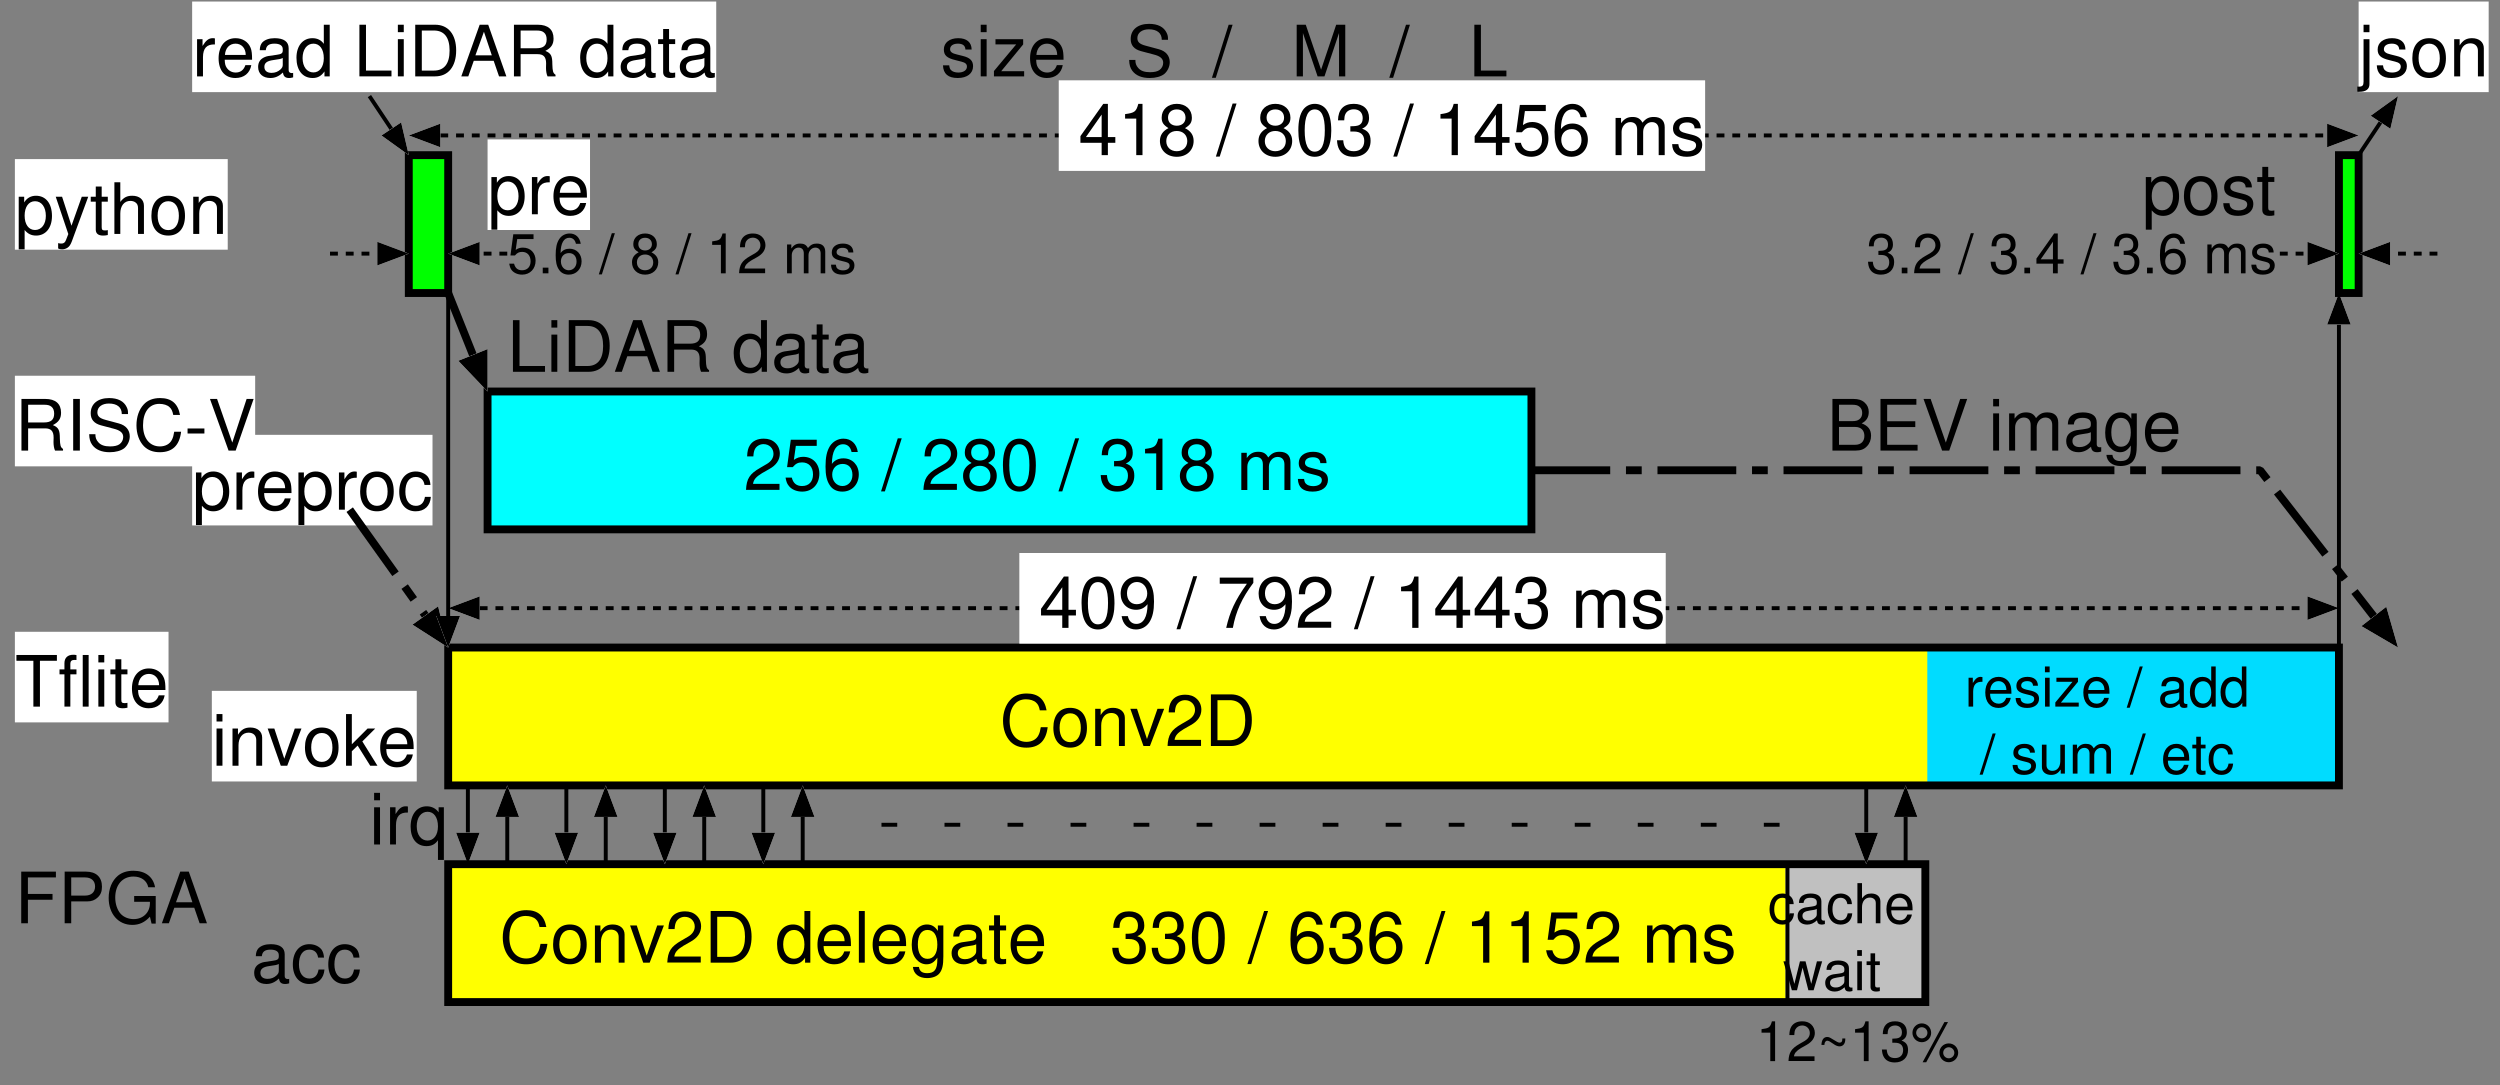 <?xml version="1.0" encoding="UTF-8"?>
<svg xmlns="http://www.w3.org/2000/svg" xmlns:xlink="http://www.w3.org/1999/xlink" width="357pt" height="155pt" viewBox="0 0 357 155" version="1.2">
<rect x="0" y="0" width="357" height="155" fill="#808080" stroke="none"/>
<defs>
<g>
<symbol overflow="visible" id="glyph0-0">
<path style="stroke:none;" d=""/>
</symbol>
<symbol overflow="visible" id="glyph0-1">
<path style="stroke:none;" d="M 6.703 -5.094 C 6.406 -6.719 5.484 -7.5 3.859 -7.5 C 2.859 -7.5 2.062 -7.188 1.516 -6.578 C 0.844 -5.859 0.484 -4.797 0.484 -3.609 C 0.484 -2.391 0.859 -1.344 1.547 -0.625 C 2.125 -0.047 2.859 0.234 3.812 0.234 C 5.625 0.234 6.625 -0.734 6.859 -2.688 L 5.875 -2.688 C 5.797 -2.188 5.703 -1.844 5.547 -1.547 C 5.25 -0.938 4.609 -0.594 3.828 -0.594 C 2.359 -0.594 1.422 -1.766 1.422 -3.609 C 1.422 -5.516 2.312 -6.672 3.75 -6.672 C 4.344 -6.672 4.906 -6.5 5.203 -6.203 C 5.484 -5.953 5.625 -5.656 5.734 -5.094 Z M 6.703 -5.094 "/>
</symbol>
<symbol overflow="visible" id="glyph0-2">
<path style="stroke:none;" d="M 2.75 -5.453 C 1.25 -5.453 0.359 -4.391 0.359 -2.609 C 0.359 -0.812 1.25 0.234 2.766 0.234 C 4.266 0.234 5.156 -0.828 5.156 -2.578 C 5.156 -4.422 4.297 -5.453 2.75 -5.453 Z M 2.766 -4.672 C 3.719 -4.672 4.281 -3.891 4.281 -2.578 C 4.281 -1.328 3.703 -0.547 2.766 -0.547 C 1.828 -0.547 1.25 -1.328 1.25 -2.609 C 1.25 -3.891 1.828 -4.672 2.766 -4.672 Z M 2.766 -4.672 "/>
</symbol>
<symbol overflow="visible" id="glyph0-3">
<path style="stroke:none;" d="M 0.703 -5.312 L 0.703 0 L 1.562 0 L 1.562 -2.922 C 1.562 -4.016 2.125 -4.719 3 -4.719 C 3.672 -4.719 4.094 -4.312 4.094 -3.672 L 4.094 0 L 4.938 0 L 4.938 -4.016 C 4.938 -4.891 4.266 -5.453 3.25 -5.453 C 2.453 -5.453 1.953 -5.156 1.484 -4.422 L 1.484 -5.312 Z M 0.703 -5.312 "/>
</symbol>
<symbol overflow="visible" id="glyph0-4">
<path style="stroke:none;" d="M 2.891 0 L 4.922 -5.312 L 3.969 -5.312 L 2.469 -1 L 1.047 -5.312 L 0.094 -5.312 L 1.969 0 Z M 2.891 0 "/>
</symbol>
<symbol overflow="visible" id="glyph0-5">
<path style="stroke:none;" d="M 5.125 -0.875 L 1.344 -0.875 C 1.438 -1.484 1.766 -1.875 2.641 -2.406 L 3.656 -2.984 C 4.656 -3.531 5.172 -4.281 5.172 -5.188 C 5.172 -5.797 4.938 -6.359 4.5 -6.75 C 4.078 -7.141 3.547 -7.328 2.875 -7.328 C 1.969 -7.328 1.281 -7 0.891 -6.375 C 0.641 -5.984 0.531 -5.531 0.5 -4.797 L 1.391 -4.797 C 1.422 -5.281 1.484 -5.578 1.609 -5.828 C 1.844 -6.266 2.312 -6.547 2.844 -6.547 C 3.656 -6.547 4.266 -5.953 4.266 -5.156 C 4.266 -4.578 3.922 -4.062 3.297 -3.703 L 2.359 -3.156 C 0.859 -2.297 0.422 -1.609 0.344 -0.016 L 5.125 -0.016 Z M 5.125 -0.875 "/>
</symbol>
<symbol overflow="visible" id="glyph0-6">
<path style="stroke:none;" d="M 0.906 0 L 3.75 0 C 5.609 0 6.75 -1.391 6.75 -3.703 C 6.75 -5.984 5.625 -7.375 3.75 -7.375 L 0.906 -7.375 Z M 1.844 -0.828 L 1.844 -6.547 L 3.578 -6.547 C 5.047 -6.547 5.812 -5.562 5.812 -3.688 C 5.812 -1.812 5.047 -0.828 3.578 -0.828 Z M 1.844 -0.828 "/>
</symbol>
<symbol overflow="visible" id="glyph0-7">
<path style="stroke:none;" d="M 1.859 -3.359 L 5.375 -3.359 L 5.375 -4.188 L 1.859 -4.188 L 1.859 -6.547 L 5.859 -6.547 L 5.859 -7.375 L 0.906 -7.375 L 0.906 0 L 1.859 0 Z M 1.859 -3.359 "/>
</symbol>
<symbol overflow="visible" id="glyph0-8">
<path style="stroke:none;" d="M 1.859 -3.125 L 4.188 -3.125 C 4.766 -3.125 5.219 -3.297 5.609 -3.656 C 6.062 -4.062 6.25 -4.531 6.25 -5.219 C 6.25 -6.594 5.422 -7.375 3.969 -7.375 L 0.922 -7.375 L 0.922 0 L 1.859 0 Z M 1.859 -3.953 L 1.859 -6.547 L 3.828 -6.547 C 4.734 -6.547 5.266 -6.062 5.266 -5.25 C 5.266 -4.438 4.734 -3.953 3.828 -3.953 Z M 1.859 -3.953 "/>
</symbol>
<symbol overflow="visible" id="glyph0-9">
<path style="stroke:none;" d="M 7.172 -3.891 L 4.094 -3.891 L 4.094 -3.062 L 6.344 -3.062 L 6.344 -2.859 C 6.344 -1.547 5.375 -0.594 4.031 -0.594 C 3.281 -0.594 2.609 -0.875 2.172 -1.344 C 1.688 -1.875 1.391 -2.75 1.391 -3.672 C 1.391 -5.484 2.422 -6.672 3.984 -6.672 C 5.109 -6.672 5.906 -6.094 6.109 -5.141 L 7.078 -5.141 C 6.812 -6.641 5.688 -7.5 3.984 -7.5 C 3.094 -7.5 2.359 -7.266 1.781 -6.797 C 0.922 -6.078 0.453 -4.938 0.453 -3.609 C 0.453 -1.344 1.828 0.234 3.828 0.234 C 4.828 0.234 5.625 -0.141 6.344 -0.938 L 6.578 0.047 L 7.172 0.047 Z M 7.172 -3.891 "/>
</symbol>
<symbol overflow="visible" id="glyph0-10">
<path style="stroke:none;" d="M 4.797 -2.219 L 5.562 0 L 6.609 0 L 4.016 -7.375 L 2.797 -7.375 L 0.172 0 L 1.172 0 L 1.953 -2.219 Z M 4.531 -3 L 2.188 -3 L 3.406 -6.375 Z M 4.531 -3 "/>
</symbol>
<symbol overflow="visible" id="glyph0-11">
<path style="stroke:none;" d="M 0.547 2.203 L 1.391 2.203 L 1.391 -0.562 C 1.844 -0.016 2.344 0.234 3.031 0.234 C 4.406 0.234 5.297 -0.875 5.297 -2.562 C 5.297 -4.344 4.422 -5.453 3.016 -5.453 C 2.297 -5.453 1.719 -5.141 1.328 -4.5 L 1.328 -5.312 L 0.547 -5.312 Z M 2.875 -4.672 C 3.812 -4.672 4.422 -3.844 4.422 -2.578 C 4.422 -1.375 3.797 -0.562 2.875 -0.562 C 1.969 -0.562 1.391 -1.359 1.391 -2.609 C 1.391 -3.859 1.969 -4.672 2.875 -4.672 Z M 2.875 -4.672 "/>
</symbol>
<symbol overflow="visible" id="glyph0-12">
<path style="stroke:none;" d="M 0.703 -5.312 L 0.703 0 L 1.547 0 L 1.547 -2.75 C 1.562 -4.031 2.078 -4.594 3.25 -4.562 L 3.25 -5.422 C 3.109 -5.453 3.031 -5.453 2.922 -5.453 C 2.375 -5.453 1.969 -5.141 1.484 -4.344 L 1.484 -5.312 Z M 0.703 -5.312 "/>
</symbol>
<symbol overflow="visible" id="glyph0-13">
<path style="stroke:none;" d="M 5.188 -2.375 C 5.188 -3.172 5.141 -3.672 4.984 -4.062 C 4.641 -4.938 3.828 -5.453 2.828 -5.453 C 1.359 -5.453 0.406 -4.328 0.406 -2.578 C 0.406 -0.828 1.312 0.234 2.812 0.234 C 4.031 0.234 4.875 -0.453 5.078 -1.609 L 4.234 -1.609 C 4 -0.906 3.531 -0.547 2.844 -0.547 C 2.312 -0.547 1.859 -0.797 1.562 -1.234 C 1.359 -1.531 1.297 -1.844 1.281 -2.375 Z M 1.312 -3.062 C 1.375 -4.047 1.969 -4.672 2.828 -4.672 C 3.688 -4.672 4.281 -4.016 4.281 -3.062 Z M 1.312 -3.062 "/>
</symbol>
<symbol overflow="visible" id="glyph0-14">
<path style="stroke:none;" d="M 1.516 -5.312 L 0.672 -5.312 L 0.672 0 L 1.516 0 Z M 1.516 -7.375 L 0.672 -7.375 L 0.672 -6.312 L 1.516 -6.312 Z M 1.516 -7.375 "/>
</symbol>
<symbol overflow="visible" id="glyph0-15">
<path style="stroke:none;" d="M 1.422 -7.375 L 0.594 -7.375 L 0.594 0 L 1.422 0 L 1.422 -2.062 L 2.25 -2.875 L 4.047 0 L 5.078 0 L 2.922 -3.469 L 4.766 -5.312 L 3.672 -5.312 L 1.422 -3.062 Z M 1.422 -7.375 "/>
</symbol>
<symbol overflow="visible" id="glyph0-16">
<path style="stroke:none;" d="M 4.766 -3.531 C 4.734 -4.047 4.609 -4.375 4.422 -4.672 C 4.047 -5.156 3.406 -5.453 2.672 -5.453 C 1.234 -5.453 0.312 -4.328 0.312 -2.562 C 0.312 -0.844 1.219 0.234 2.656 0.234 C 3.922 0.234 4.734 -0.531 4.828 -1.828 L 3.984 -1.828 C 3.844 -0.969 3.406 -0.547 2.688 -0.547 C 1.75 -0.547 1.188 -1.312 1.188 -2.562 C 1.188 -3.891 1.734 -4.672 2.656 -4.672 C 3.375 -4.672 3.812 -4.266 3.922 -3.531 Z M 4.766 -3.531 "/>
</symbol>
<symbol overflow="visible" id="glyph0-17">
<path style="stroke:none;" d="M 3.922 -5.312 L 2.453 -1.172 L 1.109 -5.312 L 0.203 -5.312 L 2 0.016 L 1.672 0.859 C 1.531 1.234 1.344 1.375 1 1.375 C 0.844 1.375 0.734 1.359 0.547 1.312 L 0.547 2.078 C 0.719 2.172 0.891 2.203 1.109 2.203 C 1.391 2.203 1.688 2.109 1.906 1.953 C 2.172 1.766 2.312 1.531 2.484 1.109 L 4.844 -5.312 Z M 3.922 -5.312 "/>
</symbol>
<symbol overflow="visible" id="glyph0-18">
<path style="stroke:none;" d="M 2.578 -5.312 L 1.703 -5.312 L 1.703 -6.766 L 0.859 -6.766 L 0.859 -5.312 L 0.141 -5.312 L 0.141 -4.609 L 0.859 -4.609 L 0.859 -0.609 C 0.859 -0.062 1.219 0.234 1.891 0.234 C 2.109 0.234 2.281 0.219 2.578 0.156 L 2.578 -0.547 C 2.453 -0.516 2.344 -0.5 2.172 -0.5 C 1.797 -0.5 1.703 -0.609 1.703 -0.984 L 1.703 -4.609 L 2.578 -4.609 Z M 2.578 -5.312 "/>
</symbol>
<symbol overflow="visible" id="glyph0-19">
<path style="stroke:none;" d="M 0.703 -7.375 L 0.703 0 L 1.547 0 L 1.547 -2.922 C 1.547 -4.016 2.109 -4.719 2.984 -4.719 C 3.266 -4.719 3.531 -4.641 3.734 -4.484 C 3.984 -4.297 4.078 -4.047 4.078 -3.672 L 4.078 0 L 4.922 0 L 4.922 -4.016 C 4.922 -4.906 4.281 -5.453 3.25 -5.453 C 2.5 -5.453 2.047 -5.219 1.547 -4.578 L 1.547 -7.375 Z M 0.703 -7.375 "/>
</symbol>
<symbol overflow="visible" id="glyph0-20">
<path style="stroke:none;" d="M 3.578 -6.547 L 6 -6.547 L 6 -7.375 L 0.219 -7.375 L 0.219 -6.547 L 2.641 -6.547 L 2.641 0 L 3.578 0 Z M 3.578 -6.547 "/>
</symbol>
<symbol overflow="visible" id="glyph0-21">
<path style="stroke:none;" d="M 2.609 -5.312 L 1.734 -5.312 L 1.734 -6.141 C 1.734 -6.484 1.922 -6.672 2.312 -6.672 C 2.391 -6.672 2.422 -6.672 2.609 -6.656 L 2.609 -7.359 C 2.422 -7.406 2.312 -7.406 2.141 -7.406 C 1.359 -7.406 0.891 -6.969 0.891 -6.203 L 0.891 -5.312 L 0.188 -5.312 L 0.188 -4.609 L 0.891 -4.609 L 0.891 0 L 1.734 0 L 1.734 -4.609 L 2.609 -4.609 Z M 2.609 -5.312 "/>
</symbol>
<symbol overflow="visible" id="glyph0-22">
<path style="stroke:none;" d="M 1.531 -7.375 L 0.688 -7.375 L 0.688 0 L 1.531 0 Z M 1.531 -7.375 "/>
</symbol>
<symbol overflow="visible" id="glyph0-23">
<path style="stroke:none;" d="M 1.891 -3.172 L 4.312 -3.172 C 5.156 -3.172 5.531 -2.781 5.531 -1.859 L 5.516 -1.203 C 5.516 -0.75 5.594 -0.297 5.734 0 L 6.875 0 L 6.875 -0.234 C 6.516 -0.469 6.453 -0.734 6.422 -1.719 C 6.422 -2.938 6.234 -3.297 5.422 -3.641 C 6.25 -4.062 6.594 -4.562 6.594 -5.406 C 6.594 -6.688 5.797 -7.375 4.344 -7.375 L 0.938 -7.375 L 0.938 0 L 1.891 0 Z M 1.891 -4.016 L 1.891 -6.547 L 4.156 -6.547 C 4.688 -6.547 4.984 -6.469 5.219 -6.266 C 5.484 -6.062 5.609 -5.719 5.609 -5.281 C 5.609 -4.406 5.156 -4.016 4.156 -4.016 Z M 1.891 -4.016 "/>
</symbol>
<symbol overflow="visible" id="glyph0-24">
<path style="stroke:none;" d="M 1.969 -7.375 L 1.016 -7.375 L 1.016 0 L 1.969 0 Z M 1.969 -7.375 "/>
</symbol>
<symbol overflow="visible" id="glyph0-25">
<path style="stroke:none;" d="M 6.031 -5.219 C 6.031 -5.719 6 -5.859 5.844 -6.203 C 5.438 -7.062 4.578 -7.5 3.328 -7.5 C 1.719 -7.5 0.703 -6.672 0.703 -5.328 C 0.703 -4.438 1.188 -3.875 2.156 -3.609 L 3.984 -3.125 C 4.938 -2.891 5.344 -2.516 5.344 -1.938 C 5.344 -1.531 5.141 -1.141 4.812 -0.906 C 4.531 -0.703 4.062 -0.594 3.469 -0.594 C 2.656 -0.594 2.109 -0.797 1.766 -1.219 C 1.484 -1.531 1.359 -1.891 1.375 -2.344 L 0.484 -2.344 C 0.5 -1.672 0.625 -1.219 0.922 -0.812 C 1.422 -0.125 2.281 0.234 3.406 0.234 C 4.281 0.234 5 0.031 5.484 -0.328 C 5.969 -0.734 6.281 -1.391 6.281 -2.031 C 6.281 -2.938 5.719 -3.609 4.719 -3.875 L 2.859 -4.375 C 1.969 -4.609 1.656 -4.906 1.656 -5.469 C 1.656 -6.219 2.312 -6.719 3.297 -6.719 C 4.469 -6.719 5.141 -6.188 5.141 -5.219 Z M 6.031 -5.219 "/>
</symbol>
<symbol overflow="visible" id="glyph0-26">
<path style="stroke:none;" d="M 2.875 -3.156 L 0.469 -3.156 L 0.469 -2.438 L 2.875 -2.438 Z M 2.875 -3.156 "/>
</symbol>
<symbol overflow="visible" id="glyph0-27">
<path style="stroke:none;" d="M 3.969 0 L 6.531 -7.375 L 5.531 -7.375 L 3.484 -1.141 L 1.312 -7.375 L 0.297 -7.375 L 2.953 0 Z M 3.969 0 "/>
</symbol>
<symbol overflow="visible" id="glyph0-28">
<path style="stroke:none;" d="M 0.703 -5.312 L 0.703 0.766 C 0.703 1.297 0.547 1.469 0.016 1.469 C -0.047 1.469 -0.078 1.469 -0.188 1.453 L -0.188 2.172 C -0.078 2.203 -0.031 2.203 0.094 2.203 C 1.047 2.203 1.547 1.828 1.547 1.109 L 1.547 -5.312 Z M 1.547 -7.375 L 0.703 -7.375 L 0.703 -6.312 L 1.547 -6.312 Z M 1.547 -7.375 "/>
</symbol>
<symbol overflow="visible" id="glyph0-29">
<path style="stroke:none;" d="M 4.438 -3.828 C 4.422 -4.875 3.734 -5.453 2.516 -5.453 C 1.281 -5.453 0.469 -4.812 0.469 -3.844 C 0.469 -3 0.906 -2.609 2.156 -2.312 L 2.953 -2.109 C 3.531 -1.969 3.766 -1.766 3.766 -1.391 C 3.766 -0.875 3.266 -0.547 2.531 -0.547 C 2.078 -0.547 1.688 -0.672 1.484 -0.906 C 1.344 -1.047 1.281 -1.203 1.234 -1.578 L 0.344 -1.578 C 0.391 -0.359 1.078 0.234 2.453 0.234 C 3.797 0.234 4.641 -0.422 4.641 -1.453 C 4.641 -2.234 4.203 -2.672 3.156 -2.922 L 2.344 -3.125 C 1.656 -3.281 1.359 -3.5 1.359 -3.875 C 1.359 -4.375 1.797 -4.672 2.484 -4.672 C 3.156 -4.672 3.531 -4.391 3.547 -3.828 Z M 4.438 -3.828 "/>
</symbol>
<symbol overflow="visible" id="glyph0-30">
<path style="stroke:none;" d="M 5.422 -0.5 C 5.328 -0.469 5.281 -0.469 5.234 -0.469 C 4.938 -0.469 4.781 -0.625 4.781 -0.891 L 4.781 -4.016 C 4.781 -4.953 4.094 -5.453 2.781 -5.453 C 2 -5.453 1.391 -5.234 1.016 -4.844 C 0.781 -4.562 0.672 -4.266 0.656 -3.734 L 1.516 -3.734 C 1.578 -4.391 1.969 -4.672 2.75 -4.672 C 3.531 -4.672 3.938 -4.391 3.938 -3.891 L 3.938 -3.672 C 3.922 -3.297 3.75 -3.172 3.062 -3.078 C 1.859 -2.922 1.688 -2.891 1.359 -2.75 C 0.734 -2.484 0.422 -2.031 0.422 -1.344 C 0.422 -0.375 1.094 0.234 2.172 0.234 C 2.828 0.234 3.375 0 3.969 -0.547 C 4.031 0 4.297 0.234 4.844 0.234 C 5.016 0.234 5.141 0.219 5.422 0.141 Z M 3.938 -1.672 C 3.938 -1.391 3.859 -1.219 3.609 -0.984 C 3.266 -0.672 2.844 -0.5 2.344 -0.5 C 1.688 -0.5 1.312 -0.812 1.312 -1.359 C 1.312 -1.906 1.672 -2.203 2.578 -2.328 C 3.484 -2.453 3.656 -2.484 3.938 -2.625 Z M 3.938 -1.672 "/>
</symbol>
<symbol overflow="visible" id="glyph0-31">
<path style="stroke:none;" d="M 5.016 -7.375 L 4.172 -7.375 L 4.172 -4.641 C 3.812 -5.172 3.25 -5.453 2.547 -5.453 C 1.172 -5.453 0.266 -4.359 0.266 -2.656 C 0.266 -0.875 1.141 0.234 2.578 0.234 C 3.297 0.234 3.812 -0.047 4.266 -0.703 L 4.266 0 L 5.016 0 Z M 2.688 -4.672 C 3.594 -4.672 4.172 -3.875 4.172 -2.594 C 4.172 -1.359 3.578 -0.562 2.688 -0.562 C 1.766 -0.562 1.141 -1.375 1.141 -2.609 C 1.141 -3.844 1.766 -4.672 2.688 -4.672 Z M 2.688 -4.672 "/>
</symbol>
<symbol overflow="visible" id="glyph0-32">
<path style="stroke:none;" d=""/>
</symbol>
<symbol overflow="visible" id="glyph0-33">
<path style="stroke:none;" d="M 1.75 -7.375 L 0.812 -7.375 L 0.812 0 L 5.391 0 L 5.391 -0.828 L 1.75 -0.828 Z M 1.75 -7.375 "/>
</symbol>
<symbol overflow="visible" id="glyph0-34">
<path style="stroke:none;" d="M 4.094 -5.312 L 4.094 -4.531 C 3.672 -5.172 3.203 -5.453 2.531 -5.453 C 1.25 -5.453 0.359 -4.266 0.359 -2.562 C 0.359 -1.672 0.562 -1.016 1.016 -0.484 C 1.422 -0.016 1.922 0.234 2.469 0.234 C 3.109 0.234 3.562 -0.047 4.016 -0.719 L 4.016 -0.453 C 4.016 0.969 3.609 1.5 2.562 1.5 C 1.844 1.5 1.469 1.219 1.391 0.609 L 0.531 0.609 C 0.609 1.594 1.391 2.203 2.547 2.203 C 3.328 2.203 3.969 1.953 4.312 1.531 C 4.719 1.031 4.875 0.375 4.875 -0.875 L 4.875 -5.312 Z M 2.609 -4.672 C 3.5 -4.672 4.016 -3.922 4.016 -2.578 C 4.016 -1.297 3.5 -0.547 2.609 -0.547 C 1.734 -0.547 1.234 -1.312 1.234 -2.609 C 1.234 -3.906 1.734 -4.672 2.609 -4.672 Z M 2.609 -4.672 "/>
</symbol>
<symbol overflow="visible" id="glyph0-35">
<path style="stroke:none;" d="M 3.312 -1.766 L 3.312 0 L 4.203 0 L 4.203 -1.766 L 5.266 -1.766 L 5.266 -2.578 L 4.203 -2.578 L 4.203 -7.328 L 3.547 -7.328 L 0.281 -2.719 L 0.281 -1.766 Z M 3.312 -2.578 L 1.062 -2.578 L 3.312 -5.797 Z M 3.312 -2.578 "/>
</symbol>
<symbol overflow="visible" id="glyph0-36">
<path style="stroke:none;" d="M 2.625 -5.219 L 2.625 0 L 3.516 0 L 3.516 -7.328 L 2.922 -7.328 C 2.609 -6.203 2.406 -6.047 1.031 -5.859 L 1.031 -5.219 Z M 2.625 -5.219 "/>
</symbol>
<symbol overflow="visible" id="glyph0-37">
<path style="stroke:none;" d="M 3.953 -3.859 C 4.703 -4.312 4.938 -4.672 4.938 -5.359 C 4.938 -6.516 4.062 -7.328 2.781 -7.328 C 1.516 -7.328 0.625 -6.516 0.625 -5.375 C 0.625 -4.672 0.859 -4.328 1.594 -3.859 C 0.781 -3.438 0.375 -2.844 0.375 -2.031 C 0.375 -0.703 1.359 0.234 2.781 0.234 C 4.203 0.234 5.188 -0.703 5.188 -2.031 C 5.188 -2.844 4.797 -3.438 3.953 -3.859 Z M 2.781 -6.531 C 3.547 -6.531 4.031 -6.078 4.031 -5.344 C 4.031 -4.656 3.531 -4.203 2.781 -4.203 C 2.031 -4.203 1.531 -4.656 1.531 -5.359 C 1.531 -6.078 2.031 -6.531 2.781 -6.531 Z M 2.781 -3.453 C 3.672 -3.453 4.281 -2.859 4.281 -2.016 C 4.281 -1.141 3.688 -0.562 2.766 -0.562 C 1.891 -0.562 1.281 -1.156 1.281 -2 C 1.281 -2.875 1.891 -3.453 2.781 -3.453 Z M 2.781 -3.453 "/>
</symbol>
<symbol overflow="visible" id="glyph0-38">
<path style="stroke:none;" d="M 2.312 -7.375 L -0.078 0.203 L 0.469 0.203 L 2.875 -7.375 Z M 2.312 -7.375 "/>
</symbol>
<symbol overflow="visible" id="glyph0-39">
<path style="stroke:none;" d="M 2.781 -7.328 C 2.109 -7.328 1.516 -7.016 1.141 -6.516 C 0.672 -5.875 0.438 -4.906 0.438 -3.547 C 0.438 -1.078 1.25 0.234 2.781 0.234 C 4.297 0.234 5.141 -1.078 5.141 -3.484 C 5.141 -4.906 4.906 -5.859 4.438 -6.516 C 4.062 -7.031 3.469 -7.328 2.781 -7.328 Z M 2.781 -6.531 C 3.75 -6.531 4.219 -5.547 4.219 -3.562 C 4.219 -1.484 3.75 -0.5 2.766 -0.5 C 1.828 -0.5 1.344 -1.516 1.344 -3.531 C 1.344 -5.547 1.828 -6.531 2.781 -6.531 Z M 2.781 -6.531 "/>
</symbol>
<symbol overflow="visible" id="glyph0-40">
<path style="stroke:none;" d="M 2.234 -3.375 L 2.719 -3.375 C 3.703 -3.375 4.219 -2.922 4.219 -2.031 C 4.219 -1.109 3.656 -0.562 2.734 -0.562 C 1.75 -0.562 1.281 -1.047 1.219 -2.125 L 0.328 -2.125 C 0.359 -1.531 0.469 -1.156 0.641 -0.828 C 1.016 -0.125 1.719 0.234 2.688 0.234 C 4.172 0.234 5.125 -0.656 5.125 -2.047 C 5.125 -2.984 4.766 -3.484 3.906 -3.781 C 4.578 -4.062 4.906 -4.562 4.906 -5.312 C 4.906 -6.562 4.094 -7.328 2.719 -7.328 C 1.281 -7.328 0.5 -6.516 0.469 -4.969 L 1.359 -4.969 C 1.375 -5.406 1.422 -5.656 1.531 -5.875 C 1.734 -6.297 2.172 -6.547 2.734 -6.547 C 3.531 -6.547 4 -6.062 4 -5.281 C 4 -4.766 3.812 -4.438 3.422 -4.266 C 3.172 -4.172 2.859 -4.125 2.234 -4.125 Z M 2.234 -3.375 "/>
</symbol>
<symbol overflow="visible" id="glyph0-41">
<path style="stroke:none;" d="M 4.812 -7.172 L 1.109 -7.172 L 0.578 -3.266 L 1.391 -3.266 C 1.812 -3.766 2.156 -3.938 2.719 -3.938 C 3.688 -3.938 4.281 -3.281 4.281 -2.219 C 4.281 -1.188 3.688 -0.562 2.719 -0.562 C 1.938 -0.562 1.453 -0.953 1.25 -1.766 L 0.359 -1.766 C 0.469 -1.172 0.578 -0.891 0.797 -0.625 C 1.188 -0.078 1.922 0.234 2.734 0.234 C 4.188 0.234 5.188 -0.812 5.188 -2.344 C 5.188 -3.75 4.25 -4.734 2.875 -4.734 C 2.375 -4.734 1.969 -4.594 1.547 -4.297 L 1.828 -6.297 L 4.812 -6.297 Z M 4.812 -7.172 "/>
</symbol>
<symbol overflow="visible" id="glyph0-42">
<path style="stroke:none;" d="M 5.047 -5.422 C 4.875 -6.609 4.094 -7.328 3 -7.328 C 2.219 -7.328 1.516 -6.938 1.078 -6.281 C 0.625 -5.562 0.438 -4.672 0.438 -3.344 C 0.438 -2.109 0.609 -1.328 1.047 -0.672 C 1.422 -0.078 2.062 0.234 2.844 0.234 C 4.219 0.234 5.188 -0.797 5.188 -2.219 C 5.188 -3.562 4.281 -4.516 3 -4.516 C 2.281 -4.516 1.734 -4.25 1.344 -3.719 C 1.359 -5.531 1.922 -6.531 2.953 -6.531 C 3.578 -6.531 4.016 -6.125 4.156 -5.422 Z M 2.891 -3.719 C 3.75 -3.719 4.281 -3.125 4.281 -2.141 C 4.281 -1.219 3.672 -0.562 2.859 -0.562 C 2.031 -0.562 1.391 -1.25 1.391 -2.188 C 1.391 -3.094 2 -3.719 2.891 -3.719 Z M 2.891 -3.719 "/>
</symbol>
<symbol overflow="visible" id="glyph0-43">
<path style="stroke:none;" d="M 0.703 -5.312 L 0.703 0 L 1.562 0 L 1.562 -3.328 C 1.562 -4.094 2.109 -4.719 2.797 -4.719 C 3.438 -4.719 3.781 -4.328 3.781 -3.656 L 3.781 0 L 4.641 0 L 4.641 -3.328 C 4.641 -4.094 5.188 -4.719 5.875 -4.719 C 6.5 -4.719 6.859 -4.328 6.859 -3.656 L 6.859 0 L 7.719 0 L 7.719 -3.984 C 7.719 -4.938 7.172 -5.453 6.172 -5.453 C 5.469 -5.453 5.047 -5.25 4.547 -4.641 C 4.234 -5.219 3.812 -5.453 3.125 -5.453 C 2.406 -5.453 1.938 -5.188 1.484 -4.562 L 1.484 -5.312 Z M 0.703 -5.312 "/>
</symbol>
<symbol overflow="visible" id="glyph0-44">
<path style="stroke:none;" d="M 5.016 2.203 L 5.016 -5.312 L 4.266 -5.312 L 4.266 -4.594 C 3.875 -5.156 3.266 -5.453 2.578 -5.453 C 1.172 -5.453 0.266 -4.312 0.266 -2.547 C 0.266 -0.828 1.125 0.234 2.531 0.234 C 3.266 0.234 3.781 -0.031 4.172 -0.609 L 4.172 2.203 Z M 2.688 -4.672 C 3.594 -4.672 4.172 -3.875 4.172 -2.578 C 4.172 -1.359 3.578 -0.562 2.688 -0.562 C 1.766 -0.562 1.141 -1.375 1.141 -2.609 C 1.141 -3.844 1.766 -4.672 2.688 -4.672 Z M 2.688 -4.672 "/>
</symbol>
<symbol overflow="visible" id="glyph0-45">
<path style="stroke:none;" d="M 0.531 -1.672 C 0.703 -0.469 1.484 0.234 2.578 0.234 C 3.375 0.234 4.078 -0.156 4.5 -0.812 C 4.953 -1.531 5.156 -2.422 5.156 -3.75 C 5.156 -4.984 4.969 -5.766 4.547 -6.406 C 4.156 -7 3.531 -7.328 2.734 -7.328 C 1.359 -7.328 0.391 -6.297 0.391 -4.875 C 0.391 -3.531 1.297 -2.578 2.594 -2.578 C 3.266 -2.578 3.781 -2.828 4.234 -3.375 C 4.219 -1.562 3.656 -0.562 2.625 -0.562 C 2 -0.562 1.562 -0.969 1.422 -1.672 Z M 2.719 -6.547 C 3.547 -6.547 4.188 -5.844 4.188 -4.906 C 4.188 -4 3.578 -3.375 2.688 -3.375 C 1.828 -3.375 1.297 -3.984 1.297 -4.953 C 1.297 -5.875 1.891 -6.547 2.719 -6.547 Z M 2.719 -6.547 "/>
</symbol>
<symbol overflow="visible" id="glyph0-46">
<path style="stroke:none;" d="M 5.266 -7.172 L 0.469 -7.172 L 0.469 -6.297 L 4.344 -6.297 C 2.625 -3.859 1.938 -2.359 1.391 0 L 2.344 0 C 2.75 -2.297 3.641 -4.266 5.266 -6.422 Z M 5.266 -7.172 "/>
</symbol>
<symbol overflow="visible" id="glyph0-47">
<path style="stroke:none;" d="M 0.797 0 L 4.125 0 C 4.828 0 5.344 -0.188 5.734 -0.625 C 6.109 -1 6.312 -1.531 6.312 -2.109 C 6.312 -3 5.906 -3.531 4.969 -3.891 C 5.641 -4.219 5.984 -4.75 5.984 -5.516 C 5.984 -6.062 5.781 -6.516 5.391 -6.859 C 5 -7.219 4.5 -7.375 3.797 -7.375 L 0.797 -7.375 Z M 1.734 -4.203 L 1.734 -6.547 L 3.562 -6.547 C 4.094 -6.547 4.391 -6.484 4.641 -6.281 C 4.906 -6.078 5.047 -5.781 5.047 -5.375 C 5.047 -4.969 4.906 -4.672 4.641 -4.469 C 4.391 -4.266 4.094 -4.203 3.562 -4.203 Z M 1.734 -0.828 L 1.734 -3.375 L 4.047 -3.375 C 4.875 -3.375 5.359 -2.891 5.359 -2.094 C 5.359 -1.312 4.875 -0.828 4.047 -0.828 Z M 1.734 -0.828 "/>
</symbol>
<symbol overflow="visible" id="glyph0-48">
<path style="stroke:none;" d="M 1.859 -3.359 L 5.875 -3.359 L 5.875 -4.188 L 1.859 -4.188 L 1.859 -6.547 L 6.031 -6.547 L 6.031 -7.375 L 0.906 -7.375 L 0.906 0 L 6.203 0 L 6.203 -0.828 L 1.859 -0.828 Z M 1.859 -3.359 "/>
</symbol>
<symbol overflow="visible" id="glyph0-49">
<path style="stroke:none;" d="M 4.484 -5.312 L 0.531 -5.312 L 0.531 -4.562 L 3.484 -4.562 L 0.312 -0.766 L 0.312 0 L 4.625 0 L 4.625 -0.734 L 1.344 -0.734 L 4.484 -4.562 Z M 4.484 -5.312 "/>
</symbol>
<symbol overflow="visible" id="glyph0-50">
<path style="stroke:none;" d="M 4.734 0 L 6.812 -6.188 L 6.812 0 L 7.703 0 L 7.703 -7.375 L 6.406 -7.375 L 4.25 -0.953 L 2.062 -7.375 L 0.766 -7.375 L 0.766 0 L 1.656 0 L 1.656 -6.188 L 3.75 0 Z M 4.734 0 "/>
</symbol>
<symbol overflow="visible" id="glyph1-0">
<path style="stroke:none;" d=""/>
</symbol>
<symbol overflow="visible" id="glyph1-1">
<path style="stroke:none;" d="M 3.703 -2.734 C 3.672 -3.141 3.594 -3.406 3.438 -3.625 C 3.156 -4.016 2.656 -4.25 2.078 -4.25 C 0.953 -4.25 0.25 -3.359 0.25 -2 C 0.25 -0.656 0.953 0.188 2.078 0.188 C 3.062 0.188 3.672 -0.406 3.75 -1.422 L 3.094 -1.422 C 2.984 -0.75 2.641 -0.422 2.094 -0.422 C 1.359 -0.422 0.922 -1.016 0.922 -2 C 0.922 -3.031 1.359 -3.641 2.078 -3.641 C 2.625 -3.641 2.969 -3.312 3.047 -2.734 Z M 3.703 -2.734 "/>
</symbol>
<symbol overflow="visible" id="glyph1-2">
<path style="stroke:none;" d="M 4.219 -0.391 C 4.141 -0.375 4.109 -0.375 4.078 -0.375 C 3.844 -0.375 3.719 -0.484 3.719 -0.688 L 3.719 -3.125 C 3.719 -3.844 3.188 -4.25 2.172 -4.25 C 1.562 -4.25 1.078 -4.078 0.797 -3.766 C 0.609 -3.547 0.531 -3.312 0.516 -2.906 L 1.172 -2.906 C 1.234 -3.406 1.531 -3.641 2.141 -3.641 C 2.734 -3.641 3.062 -3.422 3.062 -3.031 L 3.062 -2.844 C 3.062 -2.562 2.906 -2.469 2.375 -2.391 C 1.453 -2.281 1.312 -2.25 1.062 -2.141 C 0.578 -1.938 0.328 -1.578 0.328 -1.047 C 0.328 -0.297 0.844 0.188 1.688 0.188 C 2.203 0.188 2.625 0 3.094 -0.422 C 3.141 0 3.344 0.188 3.766 0.188 C 3.906 0.188 4 0.172 4.219 0.109 Z M 3.062 -1.297 C 3.062 -1.078 3 -0.938 2.797 -0.766 C 2.531 -0.516 2.219 -0.391 1.828 -0.391 C 1.312 -0.391 1.016 -0.641 1.016 -1.062 C 1.016 -1.484 1.297 -1.703 2.016 -1.812 C 2.703 -1.906 2.844 -1.938 3.062 -2.047 Z M 3.062 -1.297 "/>
</symbol>
<symbol overflow="visible" id="glyph1-3">
<path style="stroke:none;" d="M 0.547 -5.734 L 0.547 0 L 1.203 0 L 1.203 -2.281 C 1.203 -3.125 1.641 -3.672 2.328 -3.672 C 2.547 -3.672 2.75 -3.609 2.906 -3.484 C 3.094 -3.344 3.172 -3.156 3.172 -2.859 L 3.172 0 L 3.828 0 L 3.828 -3.125 C 3.828 -3.812 3.328 -4.25 2.531 -4.25 C 1.938 -4.25 1.594 -4.062 1.203 -3.562 L 1.203 -5.734 Z M 0.547 -5.734 "/>
</symbol>
<symbol overflow="visible" id="glyph1-4">
<path style="stroke:none;" d="M 4.047 -1.844 C 4.047 -2.469 4 -2.844 3.875 -3.156 C 3.609 -3.828 2.984 -4.25 2.203 -4.25 C 1.062 -4.25 0.312 -3.375 0.312 -2.016 C 0.312 -0.641 1.031 0.188 2.188 0.188 C 3.141 0.188 3.781 -0.359 3.953 -1.25 L 3.297 -1.25 C 3.109 -0.703 2.734 -0.422 2.219 -0.422 C 1.797 -0.422 1.438 -0.609 1.219 -0.953 C 1.062 -1.203 1.016 -1.438 1 -1.844 Z M 1.016 -2.375 C 1.078 -3.141 1.531 -3.641 2.203 -3.641 C 2.859 -3.641 3.328 -3.125 3.328 -2.375 Z M 1.016 -2.375 "/>
</symbol>
<symbol overflow="visible" id="glyph1-5">
<path style="stroke:none;" d=""/>
</symbol>
<symbol overflow="visible" id="glyph1-6">
<path style="stroke:none;" d="M 4.359 0 L 5.578 -4.125 L 4.828 -4.125 L 4.016 -0.906 L 3.203 -4.125 L 2.406 -4.125 L 1.609 -0.906 L 0.766 -4.125 L 0.047 -4.125 L 1.25 0 L 1.984 0 L 2.781 -3.234 L 3.609 0 Z M 4.359 0 "/>
</symbol>
<symbol overflow="visible" id="glyph1-7">
<path style="stroke:none;" d="M 1.188 -4.125 L 0.531 -4.125 L 0.531 0 L 1.188 0 Z M 1.188 -5.734 L 0.516 -5.734 L 0.516 -4.906 L 1.188 -4.906 Z M 1.188 -5.734 "/>
</symbol>
<symbol overflow="visible" id="glyph1-8">
<path style="stroke:none;" d="M 2 -4.125 L 1.328 -4.125 L 1.328 -5.266 L 0.672 -5.266 L 0.672 -4.125 L 0.109 -4.125 L 0.109 -3.594 L 0.672 -3.594 L 0.672 -0.469 C 0.672 -0.047 0.953 0.188 1.469 0.188 C 1.641 0.188 1.781 0.172 2 0.125 L 2 -0.422 C 1.906 -0.406 1.812 -0.391 1.688 -0.391 C 1.406 -0.391 1.328 -0.469 1.328 -0.766 L 1.328 -3.594 L 2 -3.594 Z M 2 -4.125 "/>
</symbol>
<symbol overflow="visible" id="glyph1-9">
<path style="stroke:none;" d="M 3.75 -5.578 L 0.859 -5.578 L 0.453 -2.547 L 1.094 -2.547 C 1.406 -2.922 1.672 -3.062 2.125 -3.062 C 2.859 -3.062 3.328 -2.547 3.328 -1.719 C 3.328 -0.922 2.859 -0.438 2.109 -0.438 C 1.5 -0.438 1.141 -0.734 0.969 -1.375 L 0.281 -1.375 C 0.375 -0.906 0.453 -0.688 0.609 -0.484 C 0.922 -0.062 1.5 0.188 2.125 0.188 C 3.25 0.188 4.047 -0.641 4.047 -1.812 C 4.047 -2.922 3.312 -3.672 2.234 -3.672 C 1.844 -3.672 1.531 -3.578 1.203 -3.344 L 1.422 -4.891 L 3.75 -4.891 Z M 3.75 -5.578 "/>
</symbol>
<symbol overflow="visible" id="glyph1-10">
<path style="stroke:none;" d="M 1.5 -0.812 L 0.688 -0.812 L 0.688 0 L 1.5 0 Z M 1.5 -0.812 "/>
</symbol>
<symbol overflow="visible" id="glyph1-11">
<path style="stroke:none;" d="M 3.922 -4.219 C 3.781 -5.141 3.188 -5.688 2.344 -5.688 C 1.719 -5.688 1.172 -5.391 0.844 -4.875 C 0.484 -4.328 0.344 -3.625 0.344 -2.594 C 0.344 -1.641 0.469 -1.031 0.812 -0.531 C 1.109 -0.062 1.594 0.188 2.219 0.188 C 3.281 0.188 4.047 -0.609 4.047 -1.719 C 4.047 -2.766 3.328 -3.516 2.328 -3.516 C 1.781 -3.516 1.344 -3.312 1.047 -2.891 C 1.062 -4.297 1.5 -5.078 2.297 -5.078 C 2.781 -5.078 3.125 -4.766 3.234 -4.219 Z M 2.25 -2.891 C 2.906 -2.891 3.328 -2.422 3.328 -1.672 C 3.328 -0.953 2.859 -0.438 2.219 -0.438 C 1.578 -0.438 1.094 -0.969 1.094 -1.703 C 1.094 -2.406 1.562 -2.891 2.25 -2.891 Z M 2.25 -2.891 "/>
</symbol>
<symbol overflow="visible" id="glyph1-12">
<path style="stroke:none;" d="M 1.797 -5.734 L -0.062 0.156 L 0.375 0.156 L 2.234 -5.734 Z M 1.797 -5.734 "/>
</symbol>
<symbol overflow="visible" id="glyph1-13">
<path style="stroke:none;" d="M 3.078 -3 C 3.656 -3.359 3.844 -3.641 3.844 -4.172 C 3.844 -5.078 3.156 -5.688 2.172 -5.688 C 1.188 -5.688 0.484 -5.078 0.484 -4.188 C 0.484 -3.641 0.672 -3.359 1.25 -3 C 0.609 -2.672 0.297 -2.219 0.297 -1.578 C 0.297 -0.547 1.062 0.188 2.172 0.188 C 3.266 0.188 4.047 -0.547 4.047 -1.578 C 4.047 -2.219 3.719 -2.672 3.078 -3 Z M 2.172 -5.078 C 2.75 -5.078 3.141 -4.719 3.141 -4.156 C 3.141 -3.625 2.75 -3.266 2.172 -3.266 C 1.578 -3.266 1.203 -3.625 1.203 -4.172 C 1.203 -4.719 1.578 -5.078 2.172 -5.078 Z M 2.172 -2.688 C 2.859 -2.688 3.328 -2.234 3.328 -1.562 C 3.328 -0.875 2.859 -0.438 2.156 -0.438 C 1.469 -0.438 1 -0.891 1 -1.562 C 1 -2.234 1.469 -2.688 2.172 -2.688 Z M 2.172 -2.688 "/>
</symbol>
<symbol overflow="visible" id="glyph1-14">
<path style="stroke:none;" d="M 2.047 -4.062 L 2.047 0 L 2.734 0 L 2.734 -5.688 L 2.281 -5.688 C 2.031 -4.812 1.875 -4.703 0.797 -4.562 L 0.797 -4.062 Z M 2.047 -4.062 "/>
</symbol>
<symbol overflow="visible" id="glyph1-15">
<path style="stroke:none;" d="M 3.984 -0.688 L 1.047 -0.688 C 1.125 -1.156 1.375 -1.453 2.062 -1.875 L 2.844 -2.312 C 3.625 -2.75 4.031 -3.328 4.031 -4.031 C 4.031 -4.5 3.828 -4.953 3.5 -5.25 C 3.172 -5.547 2.766 -5.688 2.234 -5.688 C 1.531 -5.688 1 -5.438 0.688 -4.953 C 0.5 -4.656 0.406 -4.297 0.391 -3.719 L 1.094 -3.719 C 1.109 -4.109 1.156 -4.344 1.25 -4.531 C 1.438 -4.875 1.797 -5.094 2.219 -5.094 C 2.844 -5.094 3.312 -4.625 3.312 -4.016 C 3.312 -3.562 3.062 -3.172 2.562 -2.875 L 1.828 -2.453 C 0.672 -1.781 0.328 -1.25 0.266 -0.016 L 3.984 -0.016 Z M 3.984 -0.688 "/>
</symbol>
<symbol overflow="visible" id="glyph1-16">
<path style="stroke:none;" d="M 0.547 -4.125 L 0.547 0 L 1.219 0 L 1.219 -2.594 C 1.219 -3.188 1.641 -3.672 2.188 -3.672 C 2.672 -3.672 2.938 -3.375 2.938 -2.844 L 2.938 0 L 3.609 0 L 3.609 -2.594 C 3.609 -3.188 4.047 -3.672 4.578 -3.672 C 5.062 -3.672 5.344 -3.359 5.344 -2.844 L 5.344 0 L 6 0 L 6 -3.094 C 6 -3.828 5.578 -4.25 4.797 -4.25 C 4.25 -4.25 3.922 -4.078 3.531 -3.609 C 3.297 -4.062 2.969 -4.25 2.422 -4.25 C 1.875 -4.25 1.5 -4.047 1.156 -3.547 L 1.156 -4.125 Z M 0.547 -4.125 "/>
</symbol>
<symbol overflow="visible" id="glyph1-17">
<path style="stroke:none;" d="M 3.453 -2.984 C 3.438 -3.781 2.906 -4.25 1.953 -4.25 C 1 -4.25 0.375 -3.75 0.375 -2.984 C 0.375 -2.344 0.703 -2.031 1.672 -1.797 L 2.297 -1.641 C 2.75 -1.531 2.922 -1.375 2.922 -1.078 C 2.922 -0.688 2.547 -0.422 1.969 -0.422 C 1.609 -0.422 1.312 -0.531 1.156 -0.703 C 1.047 -0.812 1 -0.938 0.953 -1.234 L 0.266 -1.234 C 0.297 -0.281 0.828 0.188 1.906 0.188 C 2.953 0.188 3.609 -0.328 3.609 -1.125 C 3.609 -1.734 3.266 -2.078 2.453 -2.281 L 1.812 -2.422 C 1.281 -2.547 1.062 -2.719 1.062 -3.016 C 1.062 -3.406 1.391 -3.641 1.922 -3.641 C 2.453 -3.641 2.734 -3.406 2.75 -2.984 Z M 3.453 -2.984 "/>
</symbol>
<symbol overflow="visible" id="glyph1-18">
<path style="stroke:none;" d="M 1.734 -2.625 L 2.125 -2.625 C 2.875 -2.625 3.281 -2.266 3.281 -1.578 C 3.281 -0.859 2.844 -0.438 2.125 -0.438 C 1.359 -0.438 1 -0.812 0.938 -1.656 L 0.25 -1.656 C 0.281 -1.203 0.359 -0.891 0.5 -0.641 C 0.781 -0.094 1.328 0.188 2.094 0.188 C 3.25 0.188 3.984 -0.516 3.984 -1.594 C 3.984 -2.312 3.703 -2.703 3.047 -2.938 C 3.562 -3.156 3.812 -3.547 3.812 -4.125 C 3.812 -5.109 3.188 -5.688 2.125 -5.688 C 1 -5.688 0.391 -5.062 0.375 -3.859 L 1.062 -3.859 C 1.078 -4.203 1.109 -4.406 1.188 -4.578 C 1.344 -4.891 1.688 -5.094 2.125 -5.094 C 2.734 -5.094 3.109 -4.719 3.109 -4.109 C 3.109 -3.703 2.969 -3.453 2.656 -3.328 C 2.469 -3.25 2.219 -3.219 1.734 -3.203 Z M 1.734 -2.625 "/>
</symbol>
<symbol overflow="visible" id="glyph1-19">
<path style="stroke:none;" d="M 2.578 -1.375 L 2.578 0 L 3.266 0 L 3.266 -1.375 L 4.094 -1.375 L 4.094 -2 L 3.266 -2 L 3.266 -5.688 L 2.75 -5.688 L 0.219 -2.109 L 0.219 -1.375 Z M 2.578 -2 L 0.828 -2 L 2.578 -4.516 Z M 2.578 -2 "/>
</symbol>
<symbol overflow="visible" id="glyph1-20">
<path style="stroke:none;" d="M 3.578 -3.234 C 3.594 -2.812 3.469 -2.641 3.188 -2.641 C 3.062 -2.641 2.938 -2.688 2.781 -2.781 L 1.859 -3.328 C 1.734 -3.406 1.578 -3.453 1.438 -3.453 C 0.922 -3.453 0.625 -3.062 0.594 -2.312 L 1.016 -2.312 C 1.031 -2.484 1.047 -2.562 1.078 -2.641 C 1.156 -2.812 1.281 -2.922 1.422 -2.922 C 1.5 -2.922 1.688 -2.859 1.766 -2.812 L 2.531 -2.312 C 2.734 -2.188 2.984 -2.109 3.172 -2.109 C 3.688 -2.109 4 -2.5 4 -3.109 L 4 -3.234 Z M 3.578 -3.234 "/>
</symbol>
<symbol overflow="visible" id="glyph1-21">
<path style="stroke:none;" d="M 1.562 -5.391 C 0.828 -5.391 0.234 -4.781 0.234 -4.047 C 0.234 -3.312 0.828 -2.703 1.578 -2.703 C 2.312 -2.703 2.906 -3.312 2.906 -4.031 C 2.906 -4.797 2.328 -5.391 1.562 -5.391 Z M 1.562 -4.844 C 2.016 -4.844 2.375 -4.484 2.375 -4.047 C 2.375 -3.609 2.016 -3.25 1.578 -3.25 C 1.141 -3.25 0.766 -3.609 0.766 -4.047 C 0.766 -4.484 1.125 -4.844 1.562 -4.844 Z M 4.797 -5.578 L 1.688 0.156 L 2.203 0.156 L 5.312 -5.578 Z M 5.422 -2.531 C 4.672 -2.531 4.078 -1.938 4.078 -1.203 C 4.078 -0.453 4.672 0.156 5.422 0.156 C 6.156 0.156 6.766 -0.453 6.766 -1.188 C 6.766 -1.938 6.172 -2.531 5.422 -2.531 Z M 5.422 -1.984 C 5.859 -1.984 6.219 -1.625 6.219 -1.188 C 6.219 -0.75 5.859 -0.406 5.422 -0.406 C 4.984 -0.406 4.625 -0.75 4.625 -1.203 C 4.625 -1.625 4.984 -1.984 5.422 -1.984 Z M 5.422 -1.984 "/>
</symbol>
<symbol overflow="visible" id="glyph1-22">
<path style="stroke:none;" d="M 0.547 -4.125 L 0.547 0 L 1.203 0 L 1.203 -2.141 C 1.219 -3.141 1.625 -3.578 2.531 -3.547 L 2.531 -4.219 C 2.422 -4.234 2.359 -4.25 2.281 -4.25 C 1.844 -4.25 1.531 -4 1.156 -3.375 L 1.156 -4.125 Z M 0.547 -4.125 "/>
</symbol>
<symbol overflow="visible" id="glyph1-23">
<path style="stroke:none;" d="M 3.484 -4.125 L 0.406 -4.125 L 0.406 -3.547 L 2.703 -3.547 L 0.25 -0.594 L 0.25 0 L 3.594 0 L 3.594 -0.578 L 1.047 -0.578 L 3.484 -3.547 Z M 3.484 -4.125 "/>
</symbol>
<symbol overflow="visible" id="glyph1-24">
<path style="stroke:none;" d="M 3.891 -5.734 L 3.25 -5.734 L 3.25 -3.609 C 2.969 -4.031 2.531 -4.25 1.984 -4.25 C 0.906 -4.25 0.203 -3.391 0.203 -2.078 C 0.203 -0.672 0.875 0.188 2 0.188 C 2.562 0.188 2.969 -0.031 3.312 -0.547 L 3.312 0 L 3.891 0 Z M 2.094 -3.625 C 2.797 -3.625 3.25 -3.016 3.25 -2.016 C 3.25 -1.062 2.781 -0.438 2.094 -0.438 C 1.375 -0.438 0.891 -1.078 0.891 -2.031 C 0.891 -3 1.375 -3.625 2.094 -3.625 Z M 2.094 -3.625 "/>
</symbol>
<symbol overflow="visible" id="glyph1-25">
<path style="stroke:none;" d="M 3.797 0 L 3.797 -4.125 L 3.141 -4.125 L 3.141 -1.781 C 3.141 -0.938 2.703 -0.391 2.016 -0.391 C 1.5 -0.391 1.172 -0.703 1.172 -1.203 L 1.172 -4.125 L 0.516 -4.125 L 0.516 -0.938 C 0.516 -0.266 1.031 0.188 1.828 0.188 C 2.438 0.188 2.812 -0.031 3.203 -0.578 L 3.203 0 Z M 3.797 0 "/>
</symbol>
</g>
</defs>
<g id="surface1">
<path style="fill:none;stroke-width:5.625;stroke-linecap:butt;stroke-linejoin:miter;stroke:rgb(0%,0%,0%);stroke-opacity:1;stroke-dasharray:11.25,11.25;stroke-miterlimit:1;" d="M 685 681.562 L 3295 681.562 " transform="matrix(0.1,0,0,-0.1,0,155)"/>
<path style=" stroke:none;fill-rule:nonzero;fill:rgb(100%,100%,100%);fill-opacity:1;" d="M 64 86.844 L 68.5 85.156 L 68.5 88.531 "/>
<path style=" stroke:none;fill-rule:nonzero;fill:rgb(0%,0%,0%);fill-opacity:1;" d="M 64 86.844 L 68.5 85.156 L 68.5 88.531 "/>
<path style=" stroke:none;fill-rule:nonzero;fill:rgb(100%,100%,100%);fill-opacity:1;" d="M 334 86.844 L 329.5 88.531 L 329.5 85.156 "/>
<path style=" stroke:none;fill-rule:nonzero;fill:rgb(0%,0%,0%);fill-opacity:1;" d="M 334 86.844 L 329.5 88.531 L 329.5 85.156 "/>
<path style="fill-rule:nonzero;fill:rgb(0%,100%,100%);fill-opacity:1;stroke-width:5.625;stroke-linecap:butt;stroke-linejoin:miter;stroke:rgb(0%,100%,100%);stroke-opacity:1;stroke-miterlimit:10;" d="M 696.25 794.062 L 2186.875 794.062 L 2186.875 990.938 L 696.25 990.938 Z M 696.25 794.062 " transform="matrix(0.1,0,0,-0.1,0,155)"/>
<path style="fill-rule:nonzero;fill:rgb(0%,86.327%,100%);fill-opacity:1;stroke-width:5.625;stroke-linecap:butt;stroke-linejoin:miter;stroke:rgb(0%,86.327%,100%);stroke-opacity:1;stroke-miterlimit:10;" d="M 2749.375 428.438 L 3340 428.438 L 3340 625.312 L 2749.375 625.312 Z M 2749.375 428.438 " transform="matrix(0.1,0,0,-0.1,0,155)"/>
<path style="fill-rule:nonzero;fill:rgb(0%,100%,0%);fill-opacity:1;stroke-width:5.625;stroke-linecap:butt;stroke-linejoin:miter;stroke:rgb(0%,100%,0%);stroke-opacity:1;stroke-dasharray:11.25,11.25;stroke-miterlimit:10;" d="M 3340 1131.562 L 3368.125 1131.562 L 3368.125 1328.438 L 3340 1328.438 Z M 3340 1131.562 " transform="matrix(0.1,0,0,-0.1,0,155)"/>
<path style="fill-rule:nonzero;fill:rgb(0%,100%,0%);fill-opacity:1;stroke-width:5.625;stroke-linecap:butt;stroke-linejoin:miter;stroke:rgb(0%,100%,0%);stroke-opacity:1;stroke-dasharray:11.25,11.25;stroke-miterlimit:10;" d="M 583.75 1131.562 L 640 1131.562 L 640 1328.438 L 583.75 1328.438 Z M 583.75 1131.562 " transform="matrix(0.1,0,0,-0.1,0,155)"/>
<path style="fill-rule:nonzero;fill:rgb(100%,100%,0%);fill-opacity:1;stroke-width:5.625;stroke-linecap:butt;stroke-linejoin:miter;stroke:rgb(100%,100%,0%);stroke-opacity:1;stroke-miterlimit:10;" d="M 640 428.438 L 2749.375 428.438 L 2749.375 625.312 L 640 625.312 Z M 640 428.438 " transform="matrix(0.1,0,0,-0.1,0,155)"/>
<path style="fill:none;stroke-width:11.25;stroke-linecap:butt;stroke-linejoin:miter;stroke:rgb(0%,0%,0%);stroke-opacity:1;stroke-miterlimit:10;" d="M 583.75 1131.562 L 640 1131.562 L 640 1328.438 L 583.75 1328.438 Z M 583.75 1131.562 " transform="matrix(0.1,0,0,-0.1,0,155)"/>
<g style="fill:rgb(0%,0%,0%);fill-opacity:1;">
  <use xlink:href="#glyph0-1" x="142.75" y="106.531"/>
  <use xlink:href="#glyph0-2" x="150.06" y="106.531"/>
  <use xlink:href="#glyph0-3" x="155.69" y="106.531"/>
  <use xlink:href="#glyph0-4" x="161.319" y="106.531"/>
  <use xlink:href="#glyph0-5" x="166.382" y="106.531"/>
  <use xlink:href="#glyph0-6" x="172.011" y="106.531"/>
</g>
<g style="fill:rgb(0%,0%,0%);fill-opacity:1;">
  <use xlink:href="#glyph0-7" x="2.125" y="131.843"/>
  <use xlink:href="#glyph0-8" x="8.311" y="131.843"/>
  <use xlink:href="#glyph0-9" x="15.065" y="131.843"/>
  <use xlink:href="#glyph0-10" x="22.942" y="131.843"/>
</g>
<path style="fill-rule:nonzero;fill:rgb(100%,100%,0%);fill-opacity:1;stroke-width:5.625;stroke-linecap:butt;stroke-linejoin:miter;stroke:rgb(100%,100%,0%);stroke-opacity:1;stroke-miterlimit:10;" d="M 640 119.062 L 2552.5 119.062 L 2552.5 315.938 L 640 315.938 Z M 640 119.062 " transform="matrix(0.1,0,0,-0.1,0,155)"/>
<path style="fill-rule:nonzero;fill:rgb(75.389%,75.389%,75.389%);fill-opacity:1;stroke-width:5.625;stroke-linecap:butt;stroke-linejoin:miter;stroke:rgb(75.389%,75.389%,75.389%);stroke-opacity:1;stroke-miterlimit:10;" d="M 2552.5 119.062 L 2749.375 119.062 L 2749.375 315.938 L 2552.5 315.938 Z M 2552.5 119.062 " transform="matrix(0.1,0,0,-0.1,0,155)"/>
<path style="fill:none;stroke-width:5.625;stroke-linecap:butt;stroke-linejoin:miter;stroke:rgb(0%,0%,0%);stroke-opacity:1;stroke-miterlimit:10;" d="M 2552.5 119.062 L 2749.375 119.062 L 2749.375 315.938 L 2552.5 315.938 Z M 2552.5 119.062 " transform="matrix(0.1,0,0,-0.1,0,155)"/>
<path style=" stroke:none;fill-rule:nonzero;fill:rgb(100%,100%,100%);fill-opacity:1;" d="M 69.625 32.844 L 84.254 32.844 L 84.254 19.906 L 69.625 19.906 Z M 69.625 32.844 "/>
<g style="fill:rgb(0%,0%,0%);fill-opacity:1;">
  <use xlink:href="#glyph0-11" x="69.625" y="30.593"/>
  <use xlink:href="#glyph0-12" x="75.254" y="30.593"/>
  <use xlink:href="#glyph0-13" x="78.626" y="30.593"/>
</g>
<path style=" stroke:none;fill-rule:nonzero;fill:rgb(100%,100%,100%);fill-opacity:1;" d="M 30.25 111.594 L 59.512 111.594 L 59.512 98.656 L 30.25 98.656 Z M 30.25 111.594 "/>
<g style="fill:rgb(0%,0%,0%);fill-opacity:1;">
  <use xlink:href="#glyph0-14" x="30.25" y="109.343"/>
  <use xlink:href="#glyph0-3" x="32.498" y="109.343"/>
  <use xlink:href="#glyph0-4" x="38.127" y="109.343"/>
  <use xlink:href="#glyph0-2" x="43.19" y="109.343"/>
  <use xlink:href="#glyph0-15" x="48.819" y="109.343"/>
  <use xlink:href="#glyph0-13" x="53.882" y="109.343"/>
</g>
<path style=" stroke:none;fill-rule:nonzero;fill:rgb(100%,100%,100%);fill-opacity:1;" d="M 27.438 75.031 L 61.762 75.031 L 61.762 62.094 L 27.438 62.094 Z M 27.438 75.031 "/>
<g style="fill:rgb(0%,0%,0%);fill-opacity:1;">
  <use xlink:href="#glyph0-11" x="27.438" y="72.781"/>
  <use xlink:href="#glyph0-12" x="33.067" y="72.781"/>
  <use xlink:href="#glyph0-13" x="36.439" y="72.781"/>
  <use xlink:href="#glyph0-11" x="42.068" y="72.781"/>
  <use xlink:href="#glyph0-12" x="47.698" y="72.781"/>
  <use xlink:href="#glyph0-2" x="51.069" y="72.781"/>
  <use xlink:href="#glyph0-16" x="56.699" y="72.781"/>
</g>
<path style="fill:none;stroke-width:11.25;stroke-linecap:butt;stroke-linejoin:miter;stroke:rgb(0%,0%,0%);stroke-opacity:1;stroke-miterlimit:10;" d="M 640 428.438 L 3340 428.438 L 3340 625.312 L 640 625.312 Z M 640 428.438 " transform="matrix(0.1,0,0,-0.1,0,155)"/>
<path style="fill:none;stroke-width:5.625;stroke-linecap:butt;stroke-linejoin:miter;stroke:rgb(0%,0%,0%);stroke-opacity:1;stroke-miterlimit:1;" d="M 3340 512.812 L 3340 1086.562 " transform="matrix(0.1,0,0,-0.1,0,155)"/>
<path style=" stroke:none;fill-rule:nonzero;fill:rgb(100%,100%,100%);fill-opacity:1;" d="M 334 41.844 L 335.688 46.344 L 332.312 46.344 "/>
<path style=" stroke:none;fill-rule:nonzero;fill:rgb(0%,0%,0%);fill-opacity:1;" d="M 334 41.844 L 335.688 46.344 L 332.312 46.344 "/>
<path style="fill:none;stroke-width:11.25;stroke-linecap:butt;stroke-linejoin:miter;stroke:rgb(0%,0%,0%);stroke-opacity:1;stroke-dasharray:112.5,22.5,22.5,22.5;stroke-miterlimit:1;" d="M 499.375 822.188 L 607.305 671.094 " transform="matrix(0.1,0,0,-0.1,0,155)"/>
<path style=" stroke:none;fill-rule:nonzero;fill:rgb(100%,100%,100%);fill-opacity:1;" d="M 64 92.469 L 58.898 89.199 L 62.562 86.582 "/>
<path style=" stroke:none;fill-rule:nonzero;fill:rgb(0%,0%,0%);fill-opacity:1;" d="M 64 92.469 L 58.898 89.199 L 62.562 86.582 "/>
<path style="fill:none;stroke-width:5.625;stroke-linecap:butt;stroke-linejoin:miter;stroke:rgb(0%,0%,0%);stroke-opacity:1;stroke-miterlimit:1;" d="M 668.125 428.438 L 668.125 360.938 " transform="matrix(0.1,0,0,-0.1,0,155)"/>
<path style=" stroke:none;fill-rule:nonzero;fill:rgb(100%,100%,100%);fill-opacity:1;" d="M 66.812 123.406 L 65.125 118.906 L 68.5 118.906 "/>
<path style=" stroke:none;fill-rule:nonzero;fill:rgb(0%,0%,0%);fill-opacity:1;" d="M 66.812 123.406 L 65.125 118.906 L 68.5 118.906 "/>
<path style="fill:none;stroke-width:5.625;stroke-linecap:butt;stroke-linejoin:miter;stroke:rgb(0%,0%,0%);stroke-opacity:1;stroke-miterlimit:1;" d="M 724.375 315.938 L 724.375 383.438 " transform="matrix(0.1,0,0,-0.1,0,155)"/>
<path style=" stroke:none;fill-rule:nonzero;fill:rgb(100%,100%,100%);fill-opacity:1;" d="M 72.438 112.156 L 74.125 116.656 L 70.75 116.656 "/>
<path style=" stroke:none;fill-rule:nonzero;fill:rgb(0%,0%,0%);fill-opacity:1;" d="M 72.438 112.156 L 74.125 116.656 L 70.75 116.656 "/>
<path style=" stroke:none;fill-rule:nonzero;fill:rgb(100%,100%,100%);fill-opacity:1;" d="M 2.125 35.656 L 32.52 35.656 L 32.52 22.719 L 2.125 22.719 Z M 2.125 35.656 "/>
<g style="fill:rgb(0%,0%,0%);fill-opacity:1;">
  <use xlink:href="#glyph0-11" x="2.125" y="33.406"/>
  <use xlink:href="#glyph0-17" x="7.755" y="33.406"/>
  <use xlink:href="#glyph0-18" x="12.817" y="33.406"/>
  <use xlink:href="#glyph0-19" x="15.632" y="33.406"/>
  <use xlink:href="#glyph0-2" x="21.261" y="33.406"/>
  <use xlink:href="#glyph0-3" x="26.891" y="33.406"/>
</g>
<path style=" stroke:none;fill-rule:nonzero;fill:rgb(100%,100%,100%);fill-opacity:1;" d="M 2.125 103.156 L 24.066 103.156 L 24.066 90.219 L 2.125 90.219 Z M 2.125 103.156 "/>
<g style="fill:rgb(0%,0%,0%);fill-opacity:1;">
  <use xlink:href="#glyph0-20" x="2.125" y="100.906"/>
  <use xlink:href="#glyph0-21" x="8.311" y="100.906"/>
  <use xlink:href="#glyph0-22" x="11.126" y="100.906"/>
  <use xlink:href="#glyph0-14" x="13.374" y="100.906"/>
  <use xlink:href="#glyph0-18" x="15.622" y="100.906"/>
  <use xlink:href="#glyph0-13" x="18.436" y="100.906"/>
</g>
<path style="fill:none;stroke-width:11.25;stroke-linecap:butt;stroke-linejoin:miter;stroke:rgb(0%,0%,0%);stroke-opacity:1;stroke-miterlimit:10;" d="M 3340 1131.562 L 3368.125 1131.562 L 3368.125 1328.438 L 3340 1328.438 Z M 3340 1131.562 " transform="matrix(0.1,0,0,-0.1,0,155)"/>
<path style=" stroke:none;fill-rule:nonzero;fill:rgb(100%,100%,100%);fill-opacity:1;" d="M 2.125 66.594 L 36.438 66.594 L 36.438 53.656 L 2.125 53.656 Z M 2.125 66.594 "/>
<g style="fill:rgb(0%,0%,0%);fill-opacity:1;">
  <use xlink:href="#glyph0-23" x="2.125" y="64.343"/>
  <use xlink:href="#glyph0-24" x="9.435" y="64.343"/>
  <use xlink:href="#glyph0-25" x="12.25" y="64.343"/>
  <use xlink:href="#glyph0-1" x="19.003" y="64.343"/>
  <use xlink:href="#glyph0-26" x="26.314" y="64.343"/>
  <use xlink:href="#glyph0-27" x="29.685" y="64.343"/>
</g>
<path style="fill:none;stroke-width:5.625;stroke-linecap:butt;stroke-linejoin:miter;stroke:rgb(0%,0%,0%);stroke-opacity:1;stroke-miterlimit:1;" d="M 527.5 1412.812 L 558.789 1365.898 " transform="matrix(0.1,0,0,-0.1,0,155)"/>
<path style=" stroke:none;fill-rule:nonzero;fill:rgb(100%,100%,100%);fill-opacity:1;" d="M 58.375 22.156 L 54.473 19.348 L 57.281 17.477 "/>
<path style=" stroke:none;fill-rule:nonzero;fill:rgb(0%,0%,0%);fill-opacity:1;" d="M 58.375 22.156 L 54.473 19.348 L 57.281 17.477 "/>
<path style="fill:none;stroke-width:5.625;stroke-linecap:butt;stroke-linejoin:miter;stroke:rgb(0%,0%,0%);stroke-opacity:1;stroke-miterlimit:1;" d="M 3368.125 1328.438 L 3399.414 1375.352 " transform="matrix(0.1,0,0,-0.1,0,155)"/>
<path style=" stroke:none;fill-rule:nonzero;fill:rgb(100%,100%,100%);fill-opacity:1;" d="M 342.438 13.719 L 341.344 18.398 L 338.535 16.527 "/>
<path style=" stroke:none;fill-rule:nonzero;fill:rgb(0%,0%,0%);fill-opacity:1;" d="M 342.438 13.719 L 341.344 18.398 L 338.535 16.527 "/>
<path style=" stroke:none;fill-rule:nonzero;fill:rgb(100%,100%,100%);fill-opacity:1;" d="M 336.812 13.156 L 355.383 13.156 L 355.383 0.219 L 336.812 0.219 Z M 336.812 13.156 "/>
<g style="fill:rgb(0%,0%,0%);fill-opacity:1;">
  <use xlink:href="#glyph0-28" x="336.813" y="10.906"/>
  <use xlink:href="#glyph0-29" x="339.061" y="10.906"/>
  <use xlink:href="#glyph0-2" x="344.123" y="10.906"/>
  <use xlink:href="#glyph0-3" x="349.753" y="10.906"/>
</g>
<path style=" stroke:none;fill-rule:nonzero;fill:rgb(100%,100%,100%);fill-opacity:1;" d="M 27.438 13.156 L 102.277 13.156 L 102.277 0.219 L 27.438 0.219 Z M 27.438 13.156 "/>
<g style="fill:rgb(0%,0%,0%);fill-opacity:1;">
  <use xlink:href="#glyph0-12" x="27.438" y="10.906"/>
  <use xlink:href="#glyph0-13" x="30.809" y="10.906"/>
  <use xlink:href="#glyph0-30" x="36.439" y="10.906"/>
  <use xlink:href="#glyph0-31" x="42.068" y="10.906"/>
  <use xlink:href="#glyph0-32" x="47.698" y="10.906"/>
  <use xlink:href="#glyph0-33" x="50.512" y="10.906"/>
  <use xlink:href="#glyph0-14" x="56.142" y="10.906"/>
  <use xlink:href="#glyph0-6" x="58.39" y="10.906"/>
  <use xlink:href="#glyph0-10" x="65.7" y="10.906"/>
  <use xlink:href="#glyph0-23" x="72.453" y="10.906"/>
  <use xlink:href="#glyph0-32" x="79.763" y="10.906"/>
  <use xlink:href="#glyph0-31" x="82.578" y="10.906"/>
  <use xlink:href="#glyph0-30" x="88.208" y="10.906"/>
  <use xlink:href="#glyph0-18" x="93.837" y="10.906"/>
  <use xlink:href="#glyph0-30" x="96.652" y="10.906"/>
</g>
<g style="fill:rgb(0%,0%,0%);fill-opacity:1;">
  <use xlink:href="#glyph0-1" x="71.312" y="137.469"/>
  <use xlink:href="#glyph0-2" x="78.623" y="137.469"/>
  <use xlink:href="#glyph0-3" x="84.252" y="137.469"/>
  <use xlink:href="#glyph0-4" x="89.882" y="137.469"/>
  <use xlink:href="#glyph0-5" x="94.944" y="137.469"/>
  <use xlink:href="#glyph0-6" x="100.574" y="137.469"/>
  <use xlink:href="#glyph0-32" x="107.884" y="137.469"/>
  <use xlink:href="#glyph0-31" x="110.699" y="137.469"/>
  <use xlink:href="#glyph0-13" x="116.328" y="137.469"/>
  <use xlink:href="#glyph0-22" x="121.958" y="137.469"/>
  <use xlink:href="#glyph0-13" x="124.206" y="137.469"/>
  <use xlink:href="#glyph0-34" x="129.835" y="137.469"/>
  <use xlink:href="#glyph0-30" x="135.464" y="137.469"/>
  <use xlink:href="#glyph0-18" x="141.094" y="137.469"/>
  <use xlink:href="#glyph0-13" x="143.909" y="137.469"/>
</g>
<g style="fill:rgb(0%,0%,0%);fill-opacity:1;">
  <use xlink:href="#glyph1-1" x="252.438" y="131.844"/>
  <use xlink:href="#glyph1-2" x="256.375" y="131.844"/>
  <use xlink:href="#glyph1-1" x="260.753" y="131.844"/>
  <use xlink:href="#glyph1-3" x="264.691" y="131.844"/>
  <use xlink:href="#glyph1-4" x="269.07" y="131.844"/>
</g>
<g style="fill:rgb(0%,0%,0%);fill-opacity:1;">
  <use xlink:href="#glyph1-5" x="252.438" y="141.406"/>
  <use xlink:href="#glyph1-6" x="254.627" y="141.406"/>
  <use xlink:href="#glyph1-2" x="260.312" y="141.406"/>
  <use xlink:href="#glyph1-7" x="264.691" y="141.406"/>
  <use xlink:href="#glyph1-8" x="266.439" y="141.406"/>
</g>
<g style="fill:rgb(0%,0%,0%);fill-opacity:1;">
  <use xlink:href="#glyph0-30" x="35.874" y="140.281"/>
  <use xlink:href="#glyph0-16" x="41.504" y="140.281"/>
  <use xlink:href="#glyph0-16" x="46.566" y="140.281"/>
</g>
<path style="fill:none;stroke-width:5.625;stroke-linecap:butt;stroke-linejoin:miter;stroke:rgb(0%,0%,0%);stroke-opacity:1;stroke-dasharray:11.25,11.25;stroke-miterlimit:1;" d="M 628.75 1356.562 L 3323.125 1356.562 " transform="matrix(0.1,0,0,-0.1,0,155)"/>
<path style=" stroke:none;fill-rule:nonzero;fill:rgb(100%,100%,100%);fill-opacity:1;" d="M 58.375 19.344 L 62.875 17.656 L 62.875 21.031 "/>
<path style=" stroke:none;fill-rule:nonzero;fill:rgb(0%,0%,0%);fill-opacity:1;" d="M 58.375 19.344 L 62.875 17.656 L 62.875 21.031 "/>
<path style=" stroke:none;fill-rule:nonzero;fill:rgb(100%,100%,100%);fill-opacity:1;" d="M 336.812 19.344 L 332.312 21.031 L 332.312 17.656 "/>
<path style=" stroke:none;fill-rule:nonzero;fill:rgb(0%,0%,0%);fill-opacity:1;" d="M 336.812 19.344 L 332.312 21.031 L 332.312 17.656 "/>
<path style=" stroke:none;fill-rule:nonzero;fill:rgb(100%,100%,100%);fill-opacity:1;" d="M 151.188 24.406 L 243.492 24.406 L 243.492 11.469 L 151.188 11.469 Z M 151.188 24.406 "/>
<g style="fill:rgb(0%,0%,0%);fill-opacity:1;">
  <use xlink:href="#glyph0-32" x="151.188" y="22.156"/>
  <use xlink:href="#glyph0-35" x="154.003" y="22.156"/>
  <use xlink:href="#glyph0-36" x="159.632" y="22.156"/>
  <use xlink:href="#glyph0-37" x="165.262" y="22.156"/>
  <use xlink:href="#glyph0-32" x="170.891" y="22.156"/>
  <use xlink:href="#glyph0-38" x="173.706" y="22.156"/>
  <use xlink:href="#glyph0-32" x="176.521" y="22.156"/>
  <use xlink:href="#glyph0-37" x="179.335" y="22.156"/>
  <use xlink:href="#glyph0-39" x="184.965" y="22.156"/>
  <use xlink:href="#glyph0-40" x="190.595" y="22.156"/>
  <use xlink:href="#glyph0-32" x="196.224" y="22.156"/>
  <use xlink:href="#glyph0-38" x="199.039" y="22.156"/>
  <use xlink:href="#glyph0-32" x="201.853" y="22.156"/>
  <use xlink:href="#glyph0-36" x="204.668" y="22.156"/>
  <use xlink:href="#glyph0-35" x="210.298" y="22.156"/>
  <use xlink:href="#glyph0-41" x="215.927" y="22.156"/>
  <use xlink:href="#glyph0-42" x="221.557" y="22.156"/>
  <use xlink:href="#glyph0-32" x="227.186" y="22.156"/>
  <use xlink:href="#glyph0-43" x="230.001" y="22.156"/>
  <use xlink:href="#glyph0-29" x="238.435" y="22.156"/>
</g>
<path style="fill:none;stroke-width:11.25;stroke-linecap:butt;stroke-linejoin:miter;stroke:rgb(0%,0%,0%);stroke-opacity:1;stroke-miterlimit:10;" d="M 640 119.062 L 2749.375 119.062 L 2749.375 315.938 L 640 315.938 Z M 640 119.062 " transform="matrix(0.1,0,0,-0.1,0,155)"/>
<path style="fill:none;stroke-width:5.625;stroke-linecap:butt;stroke-linejoin:miter;stroke:rgb(0%,0%,0%);stroke-opacity:1;stroke-miterlimit:1;" d="M 808.75 428.438 L 808.75 360.938 " transform="matrix(0.1,0,0,-0.1,0,155)"/>
<path style=" stroke:none;fill-rule:nonzero;fill:rgb(100%,100%,100%);fill-opacity:1;" d="M 80.875 123.406 L 79.188 118.906 L 82.562 118.906 "/>
<path style=" stroke:none;fill-rule:nonzero;fill:rgb(0%,0%,0%);fill-opacity:1;" d="M 80.875 123.406 L 79.188 118.906 L 82.562 118.906 "/>
<path style="fill:none;stroke-width:5.625;stroke-linecap:butt;stroke-linejoin:miter;stroke:rgb(0%,0%,0%);stroke-opacity:1;stroke-miterlimit:1;" d="M 865 315.938 L 865 383.438 " transform="matrix(0.1,0,0,-0.1,0,155)"/>
<path style=" stroke:none;fill-rule:nonzero;fill:rgb(100%,100%,100%);fill-opacity:1;" d="M 86.5 112.156 L 88.188 116.656 L 84.812 116.656 "/>
<path style=" stroke:none;fill-rule:nonzero;fill:rgb(0%,0%,0%);fill-opacity:1;" d="M 86.5 112.156 L 88.188 116.656 L 84.812 116.656 "/>
<path style="fill:none;stroke-width:5.625;stroke-linecap:butt;stroke-linejoin:miter;stroke:rgb(0%,0%,0%);stroke-opacity:1;stroke-miterlimit:1;" d="M 949.375 428.438 L 949.375 360.938 " transform="matrix(0.1,0,0,-0.1,0,155)"/>
<path style=" stroke:none;fill-rule:nonzero;fill:rgb(100%,100%,100%);fill-opacity:1;" d="M 94.938 123.406 L 93.25 118.906 L 96.625 118.906 "/>
<path style=" stroke:none;fill-rule:nonzero;fill:rgb(0%,0%,0%);fill-opacity:1;" d="M 94.938 123.406 L 93.25 118.906 L 96.625 118.906 "/>
<path style="fill:none;stroke-width:5.625;stroke-linecap:butt;stroke-linejoin:miter;stroke:rgb(0%,0%,0%);stroke-opacity:1;stroke-miterlimit:1;" d="M 1005.625 315.938 L 1005.625 383.438 " transform="matrix(0.1,0,0,-0.1,0,155)"/>
<path style=" stroke:none;fill-rule:nonzero;fill:rgb(100%,100%,100%);fill-opacity:1;" d="M 100.562 112.156 L 102.25 116.656 L 98.875 116.656 "/>
<path style=" stroke:none;fill-rule:nonzero;fill:rgb(0%,0%,0%);fill-opacity:1;" d="M 100.562 112.156 L 102.25 116.656 L 98.875 116.656 "/>
<path style="fill:none;stroke-width:5.625;stroke-linecap:butt;stroke-linejoin:miter;stroke:rgb(0%,0%,0%);stroke-opacity:1;stroke-miterlimit:1;" d="M 1090 428.438 L 1090 360.938 " transform="matrix(0.1,0,0,-0.1,0,155)"/>
<path style=" stroke:none;fill-rule:nonzero;fill:rgb(100%,100%,100%);fill-opacity:1;" d="M 109 123.406 L 107.312 118.906 L 110.688 118.906 "/>
<path style=" stroke:none;fill-rule:nonzero;fill:rgb(0%,0%,0%);fill-opacity:1;" d="M 109 123.406 L 107.312 118.906 L 110.688 118.906 "/>
<path style="fill:none;stroke-width:5.625;stroke-linecap:butt;stroke-linejoin:miter;stroke:rgb(0%,0%,0%);stroke-opacity:1;stroke-miterlimit:1;" d="M 1146.25 315.938 L 1146.25 383.438 " transform="matrix(0.1,0,0,-0.1,0,155)"/>
<path style=" stroke:none;fill-rule:nonzero;fill:rgb(100%,100%,100%);fill-opacity:1;" d="M 114.625 112.156 L 116.312 116.656 L 112.938 116.656 "/>
<path style=" stroke:none;fill-rule:nonzero;fill:rgb(0%,0%,0%);fill-opacity:1;" d="M 114.625 112.156 L 116.312 116.656 L 112.938 116.656 "/>
<path style="fill:none;stroke-width:5.625;stroke-linecap:butt;stroke-linejoin:miter;stroke:rgb(0%,0%,0%);stroke-opacity:1;stroke-miterlimit:1;" d="M 2665 428.438 L 2665 360.938 " transform="matrix(0.1,0,0,-0.1,0,155)"/>
<path style=" stroke:none;fill-rule:nonzero;fill:rgb(100%,100%,100%);fill-opacity:1;" d="M 266.5 123.406 L 264.812 118.906 L 268.188 118.906 "/>
<path style=" stroke:none;fill-rule:nonzero;fill:rgb(0%,0%,0%);fill-opacity:1;" d="M 266.5 123.406 L 264.812 118.906 L 268.188 118.906 "/>
<path style="fill:none;stroke-width:5.625;stroke-linecap:butt;stroke-linejoin:miter;stroke:rgb(0%,0%,0%);stroke-opacity:1;stroke-miterlimit:1;" d="M 2721.25 315.938 L 2721.25 383.438 " transform="matrix(0.1,0,0,-0.1,0,155)"/>
<path style=" stroke:none;fill-rule:nonzero;fill:rgb(100%,100%,100%);fill-opacity:1;" d="M 272.125 112.156 L 273.812 116.656 L 270.438 116.656 "/>
<path style=" stroke:none;fill-rule:nonzero;fill:rgb(0%,0%,0%);fill-opacity:1;" d="M 272.125 112.156 L 273.812 116.656 L 270.438 116.656 "/>
<g style="fill:rgb(0%,0%,0%);fill-opacity:1;">
  <use xlink:href="#glyph0-14" x="52.75" y="120.593"/>
  <use xlink:href="#glyph0-12" x="54.998" y="120.593"/>
  <use xlink:href="#glyph0-44" x="58.369" y="120.593"/>
</g>
<path style="fill:none;stroke-width:11.25;stroke-linecap:butt;stroke-linejoin:miter;stroke:rgb(0%,0%,0%);stroke-opacity:1;stroke-miterlimit:10;" d="M 696.25 794.062 L 2186.875 794.062 L 2186.875 990.938 L 696.25 990.938 Z M 696.25 794.062 " transform="matrix(0.1,0,0,-0.1,0,155)"/>
<g style="fill:rgb(0%,0%,0%);fill-opacity:1;">
  <use xlink:href="#glyph1-9" x="72.438" y="39.031"/>
  <use xlink:href="#glyph1-10" x="76.816" y="39.031"/>
  <use xlink:href="#glyph1-11" x="79.005" y="39.031"/>
  <use xlink:href="#glyph1-5" x="83.384" y="39.031"/>
  <use xlink:href="#glyph1-12" x="85.573" y="39.031"/>
  <use xlink:href="#glyph1-5" x="87.762" y="39.031"/>
  <use xlink:href="#glyph1-13" x="89.951" y="39.031"/>
  <use xlink:href="#glyph1-5" x="94.33" y="39.031"/>
  <use xlink:href="#glyph1-12" x="96.519" y="39.031"/>
  <use xlink:href="#glyph1-5" x="98.709" y="39.031"/>
  <use xlink:href="#glyph1-14" x="100.898" y="39.031"/>
  <use xlink:href="#glyph1-15" x="105.276" y="39.031"/>
  <use xlink:href="#glyph1-5" x="109.655" y="39.031"/>
  <use xlink:href="#glyph1-16" x="111.844" y="39.031"/>
  <use xlink:href="#glyph1-17" x="118.404" y="39.031"/>
</g>
<path style=" stroke:none;fill-rule:nonzero;fill:rgb(100%,100%,100%);fill-opacity:1;" d="M 145.562 91.906 L 237.867 91.906 L 237.867 78.969 L 145.562 78.969 Z M 145.562 91.906 "/>
<g style="fill:rgb(0%,0%,0%);fill-opacity:1;">
  <use xlink:href="#glyph0-32" x="145.563" y="89.656"/>
  <use xlink:href="#glyph0-35" x="148.378" y="89.656"/>
  <use xlink:href="#glyph0-39" x="154.007" y="89.656"/>
  <use xlink:href="#glyph0-45" x="159.637" y="89.656"/>
  <use xlink:href="#glyph0-32" x="165.266" y="89.656"/>
  <use xlink:href="#glyph0-38" x="168.081" y="89.656"/>
  <use xlink:href="#glyph0-32" x="170.896" y="89.656"/>
  <use xlink:href="#glyph0-46" x="173.71" y="89.656"/>
  <use xlink:href="#glyph0-45" x="179.34" y="89.656"/>
  <use xlink:href="#glyph0-5" x="184.97" y="89.656"/>
  <use xlink:href="#glyph0-32" x="190.599" y="89.656"/>
  <use xlink:href="#glyph0-38" x="193.414" y="89.656"/>
  <use xlink:href="#glyph0-32" x="196.228" y="89.656"/>
  <use xlink:href="#glyph0-36" x="199.043" y="89.656"/>
  <use xlink:href="#glyph0-35" x="204.673" y="89.656"/>
  <use xlink:href="#glyph0-35" x="210.302" y="89.656"/>
  <use xlink:href="#glyph0-40" x="215.932" y="89.656"/>
  <use xlink:href="#glyph0-32" x="221.561" y="89.656"/>
  <use xlink:href="#glyph0-43" x="224.376" y="89.656"/>
  <use xlink:href="#glyph0-29" x="232.81" y="89.656"/>
</g>
<g style="fill:rgb(0%,0%,0%);fill-opacity:1;">
  <use xlink:href="#glyph1-18" x="266.501" y="39.031"/>
  <use xlink:href="#glyph1-10" x="270.88" y="39.031"/>
  <use xlink:href="#glyph1-15" x="273.069" y="39.031"/>
  <use xlink:href="#glyph1-5" x="277.447" y="39.031"/>
  <use xlink:href="#glyph1-12" x="279.637" y="39.031"/>
  <use xlink:href="#glyph1-5" x="281.826" y="39.031"/>
  <use xlink:href="#glyph1-18" x="284.015" y="39.031"/>
  <use xlink:href="#glyph1-10" x="288.394" y="39.031"/>
  <use xlink:href="#glyph1-19" x="290.583" y="39.031"/>
  <use xlink:href="#glyph1-5" x="294.961" y="39.031"/>
  <use xlink:href="#glyph1-12" x="297.151" y="39.031"/>
  <use xlink:href="#glyph1-5" x="299.34" y="39.031"/>
  <use xlink:href="#glyph1-18" x="301.529" y="39.031"/>
  <use xlink:href="#glyph1-10" x="305.908" y="39.031"/>
  <use xlink:href="#glyph1-11" x="308.097" y="39.031"/>
  <use xlink:href="#glyph1-5" x="312.475" y="39.031"/>
  <use xlink:href="#glyph1-16" x="314.664" y="39.031"/>
  <use xlink:href="#glyph1-17" x="321.224" y="39.031"/>
</g>
<g style="fill:rgb(0%,0%,0%);fill-opacity:1;">
  <use xlink:href="#glyph0-5" x="106.188" y="69.968"/>
  <use xlink:href="#glyph0-41" x="111.817" y="69.968"/>
  <use xlink:href="#glyph0-42" x="117.447" y="69.968"/>
  <use xlink:href="#glyph0-32" x="123.076" y="69.968"/>
  <use xlink:href="#glyph0-38" x="125.891" y="69.968"/>
  <use xlink:href="#glyph0-32" x="128.706" y="69.968"/>
  <use xlink:href="#glyph0-5" x="131.521" y="69.968"/>
  <use xlink:href="#glyph0-37" x="137.15" y="69.968"/>
  <use xlink:href="#glyph0-39" x="142.78" y="69.968"/>
  <use xlink:href="#glyph0-32" x="148.409" y="69.968"/>
  <use xlink:href="#glyph0-38" x="151.224" y="69.968"/>
  <use xlink:href="#glyph0-32" x="154.039" y="69.968"/>
  <use xlink:href="#glyph0-40" x="156.853" y="69.968"/>
  <use xlink:href="#glyph0-36" x="162.483" y="69.968"/>
  <use xlink:href="#glyph0-37" x="168.113" y="69.968"/>
  <use xlink:href="#glyph0-32" x="173.742" y="69.968"/>
  <use xlink:href="#glyph0-43" x="176.557" y="69.968"/>
  <use xlink:href="#glyph0-29" x="184.991" y="69.968"/>
</g>
<g style="fill:rgb(0%,0%,0%);fill-opacity:1;">
  <use xlink:href="#glyph0-40" x="158.5" y="137.468"/>
  <use xlink:href="#glyph0-40" x="164.13" y="137.468"/>
  <use xlink:href="#glyph0-39" x="169.76" y="137.468"/>
  <use xlink:href="#glyph0-32" x="175.389" y="137.468"/>
  <use xlink:href="#glyph0-38" x="178.204" y="137.468"/>
  <use xlink:href="#glyph0-32" x="181.018" y="137.468"/>
  <use xlink:href="#glyph0-42" x="183.833" y="137.468"/>
  <use xlink:href="#glyph0-40" x="189.463" y="137.468"/>
  <use xlink:href="#glyph0-42" x="195.092" y="137.468"/>
  <use xlink:href="#glyph0-32" x="200.722" y="137.468"/>
  <use xlink:href="#glyph0-38" x="203.536" y="137.468"/>
  <use xlink:href="#glyph0-32" x="206.351" y="137.468"/>
  <use xlink:href="#glyph0-36" x="209.166" y="137.468"/>
  <use xlink:href="#glyph0-36" x="214.796" y="137.468"/>
  <use xlink:href="#glyph0-41" x="220.425" y="137.468"/>
  <use xlink:href="#glyph0-5" x="226.054" y="137.468"/>
  <use xlink:href="#glyph0-32" x="231.684" y="137.468"/>
  <use xlink:href="#glyph0-43" x="234.499" y="137.468"/>
  <use xlink:href="#glyph0-29" x="242.933" y="137.468"/>
</g>
<g style="fill:rgb(0%,0%,0%);fill-opacity:1;">
  <use xlink:href="#glyph1-14" x="250.75" y="151.531"/>
  <use xlink:href="#glyph1-15" x="255.129" y="151.531"/>
  <use xlink:href="#glyph1-20" x="259.507" y="151.531"/>
  <use xlink:href="#glyph1-14" x="264.106" y="151.531"/>
  <use xlink:href="#glyph1-18" x="268.485" y="151.531"/>
  <use xlink:href="#glyph1-21" x="272.863" y="151.531"/>
</g>
<g style="fill:rgb(0%,0%,0%);fill-opacity:1;">
  <use xlink:href="#glyph0-11" x="305.875" y="30.593"/>
  <use xlink:href="#glyph0-2" x="311.505" y="30.593"/>
  <use xlink:href="#glyph0-29" x="317.135" y="30.593"/>
  <use xlink:href="#glyph0-18" x="322.197" y="30.593"/>
</g>
<path style="fill:none;stroke-width:11.25;stroke-linecap:butt;stroke-linejoin:miter;stroke:rgb(0%,0%,0%);stroke-opacity:1;stroke-miterlimit:1;" d="M 640 1131.562 L 675.352 1043.164 " transform="matrix(0.1,0,0,-0.1,0,155)"/>
<path style=" stroke:none;fill-rule:nonzero;fill:rgb(100%,100%,100%);fill-opacity:1;" d="M 69.625 55.906 L 65.445 51.52 L 69.625 49.848 "/>
<path style=" stroke:none;fill-rule:nonzero;fill:rgb(0%,0%,0%);fill-opacity:1;" d="M 69.625 55.906 L 65.445 51.52 L 69.625 49.848 "/>
<g style="fill:rgb(0%,0%,0%);fill-opacity:1;">
  <use xlink:href="#glyph1-22" x="280.563" y="100.906"/>
  <use xlink:href="#glyph1-4" x="283.185" y="100.906"/>
  <use xlink:href="#glyph1-17" x="287.564" y="100.906"/>
  <use xlink:href="#glyph1-7" x="291.501" y="100.906"/>
  <use xlink:href="#glyph1-23" x="293.25" y="100.906"/>
  <use xlink:href="#glyph1-4" x="297.187" y="100.906"/>
  <use xlink:href="#glyph1-5" x="301.566" y="100.906"/>
  <use xlink:href="#glyph1-12" x="303.755" y="100.906"/>
  <use xlink:href="#glyph1-5" x="305.944" y="100.906"/>
  <use xlink:href="#glyph1-2" x="308.133" y="100.906"/>
  <use xlink:href="#glyph1-24" x="312.512" y="100.906"/>
  <use xlink:href="#glyph1-24" x="316.89" y="100.906"/>
</g>
<g style="fill:rgb(0%,0%,0%);fill-opacity:1;">
  <use xlink:href="#glyph1-5" x="280.563" y="110.468"/>
  <use xlink:href="#glyph1-12" x="282.752" y="110.468"/>
  <use xlink:href="#glyph1-5" x="284.942" y="110.468"/>
  <use xlink:href="#glyph1-17" x="287.131" y="110.468"/>
  <use xlink:href="#glyph1-25" x="291.068" y="110.468"/>
  <use xlink:href="#glyph1-16" x="295.447" y="110.468"/>
  <use xlink:href="#glyph1-5" x="302.007" y="110.468"/>
  <use xlink:href="#glyph1-12" x="304.196" y="110.468"/>
  <use xlink:href="#glyph1-5" x="306.385" y="110.468"/>
  <use xlink:href="#glyph1-4" x="308.574" y="110.468"/>
  <use xlink:href="#glyph1-8" x="312.953" y="110.468"/>
  <use xlink:href="#glyph1-1" x="315.142" y="110.468"/>
</g>
<path style="fill:none;stroke-width:5.625;stroke-linecap:butt;stroke-linejoin:miter;stroke:rgb(0%,0%,0%);stroke-opacity:1;stroke-dasharray:22.5,67.5;stroke-miterlimit:1;" d="M 1258.75 372.188 L 2580.625 372.188 " transform="matrix(0.1,0,0,-0.1,0,155)"/>
<path style="fill:none;stroke-width:11.25;stroke-linecap:butt;stroke-linejoin:miter;stroke:rgb(0%,0%,0%);stroke-opacity:1;stroke-dasharray:112.5,22.5,22.5,22.5;stroke-miterlimit:1;" d="M 2186.875 878.438 L 3227.5 878.438 L 3389.844 669.727 " transform="matrix(0.1,0,0,-0.1,0,155)"/>
<path style=" stroke:none;fill-rule:nonzero;fill:rgb(100%,100%,100%);fill-opacity:1;" d="M 342.438 92.469 L 337.207 89.41 L 340.762 86.648 "/>
<path style=" stroke:none;fill-rule:nonzero;fill:rgb(0%,0%,0%);fill-opacity:1;" d="M 342.438 92.469 L 337.207 89.41 L 340.762 86.648 "/>
<g style="fill:rgb(0%,0%,0%);fill-opacity:1;">
  <use xlink:href="#glyph0-47" x="260.875" y="64.343"/>
  <use xlink:href="#glyph0-48" x="267.628" y="64.343"/>
  <use xlink:href="#glyph0-27" x="274.382" y="64.343"/>
  <use xlink:href="#glyph0-32" x="281.135" y="64.343"/>
  <use xlink:href="#glyph0-14" x="283.95" y="64.343"/>
  <use xlink:href="#glyph0-43" x="286.198" y="64.343"/>
  <use xlink:href="#glyph0-30" x="294.632" y="64.343"/>
  <use xlink:href="#glyph0-34" x="300.261" y="64.343"/>
  <use xlink:href="#glyph0-13" x="305.891" y="64.343"/>
</g>
<g style="fill:rgb(0%,0%,0%);fill-opacity:1;">
  <use xlink:href="#glyph0-33" x="72.437" y="53.093"/>
  <use xlink:href="#glyph0-14" x="78.067" y="53.093"/>
  <use xlink:href="#glyph0-6" x="80.314" y="53.093"/>
  <use xlink:href="#glyph0-10" x="87.624" y="53.093"/>
  <use xlink:href="#glyph0-23" x="94.378" y="53.093"/>
  <use xlink:href="#glyph0-32" x="101.688" y="53.093"/>
  <use xlink:href="#glyph0-31" x="104.503" y="53.093"/>
  <use xlink:href="#glyph0-30" x="110.132" y="53.093"/>
  <use xlink:href="#glyph0-18" x="115.762" y="53.093"/>
  <use xlink:href="#glyph0-30" x="118.577" y="53.093"/>
</g>
<path style="fill:none;stroke-width:5.625;stroke-linecap:butt;stroke-linejoin:miter;stroke:rgb(0%,0%,0%);stroke-opacity:1;stroke-miterlimit:1;" d="M 640 1244.062 L 640 670.312 " transform="matrix(0.1,0,0,-0.1,0,155)"/>
<path style=" stroke:none;fill-rule:nonzero;fill:rgb(100%,100%,100%);fill-opacity:1;" d="M 64 92.469 L 62.312 87.969 L 65.688 87.969 "/>
<path style=" stroke:none;fill-rule:nonzero;fill:rgb(0%,0%,0%);fill-opacity:1;" d="M 64 92.469 L 62.312 87.969 L 65.688 87.969 "/>
<path style="fill:none;stroke-width:5.625;stroke-linecap:butt;stroke-linejoin:miter;stroke:rgb(0%,0%,0%);stroke-opacity:1;stroke-dasharray:11.25,11.25;stroke-miterlimit:1;" d="M 724.375 1187.812 L 685 1187.812 " transform="matrix(0.1,0,0,-0.1,0,155)"/>
<path style=" stroke:none;fill-rule:nonzero;fill:rgb(100%,100%,100%);fill-opacity:1;" d="M 64 36.219 L 68.5 34.531 L 68.5 37.906 "/>
<path style=" stroke:none;fill-rule:nonzero;fill:rgb(0%,0%,0%);fill-opacity:1;" d="M 64 36.219 L 68.5 34.531 L 68.5 37.906 "/>
<path style="fill:none;stroke-width:5.625;stroke-linecap:butt;stroke-linejoin:miter;stroke:rgb(0%,0%,0%);stroke-opacity:1;stroke-dasharray:11.25,11.25;stroke-miterlimit:1;" d="M 3255.625 1187.812 L 3295 1187.812 " transform="matrix(0.1,0,0,-0.1,0,155)"/>
<path style=" stroke:none;fill-rule:nonzero;fill:rgb(100%,100%,100%);fill-opacity:1;" d="M 334 36.219 L 329.5 37.906 L 329.5 34.531 "/>
<path style=" stroke:none;fill-rule:nonzero;fill:rgb(0%,0%,0%);fill-opacity:1;" d="M 334 36.219 L 329.5 37.906 L 329.5 34.531 "/>
<path style="fill:none;stroke-width:5.625;stroke-linecap:butt;stroke-linejoin:miter;stroke:rgb(0%,0%,0%);stroke-opacity:1;stroke-dasharray:11.25,11.25;stroke-miterlimit:1;" d="M 3480.625 1187.812 L 3413.125 1187.812 " transform="matrix(0.1,0,0,-0.1,0,155)"/>
<path style=" stroke:none;fill-rule:nonzero;fill:rgb(100%,100%,100%);fill-opacity:1;" d="M 336.812 36.219 L 341.312 34.531 L 341.312 37.906 "/>
<path style=" stroke:none;fill-rule:nonzero;fill:rgb(0%,0%,0%);fill-opacity:1;" d="M 336.812 36.219 L 341.312 34.531 L 341.312 37.906 "/>
<path style="fill:none;stroke-width:5.625;stroke-linecap:butt;stroke-linejoin:miter;stroke:rgb(0%,0%,0%);stroke-opacity:1;stroke-dasharray:11.25,11.25;stroke-miterlimit:1;" d="M 471.25 1187.812 L 538.75 1187.812 " transform="matrix(0.1,0,0,-0.1,0,155)"/>
<path style=" stroke:none;fill-rule:nonzero;fill:rgb(100%,100%,100%);fill-opacity:1;" d="M 58.375 36.219 L 53.875 37.906 L 53.875 34.531 "/>
<path style=" stroke:none;fill-rule:nonzero;fill:rgb(0%,0%,0%);fill-opacity:1;" d="M 58.375 36.219 L 53.875 37.906 L 53.875 34.531 "/>
<g style="fill:rgb(0%,0%,0%);fill-opacity:1;">
  <use xlink:href="#glyph0-29" x="134.313" y="10.906"/>
  <use xlink:href="#glyph0-14" x="139.375" y="10.906"/>
  <use xlink:href="#glyph0-49" x="141.623" y="10.906"/>
  <use xlink:href="#glyph0-13" x="146.686" y="10.906"/>
  <use xlink:href="#glyph0-32" x="152.315" y="10.906"/>
  <use xlink:href="#glyph0-32" x="155.13" y="10.906"/>
  <use xlink:href="#glyph0-32" x="157.945" y="10.906"/>
  <use xlink:href="#glyph0-25" x="160.76" y="10.906"/>
  <use xlink:href="#glyph0-32" x="167.513" y="10.906"/>
  <use xlink:href="#glyph0-32" x="170.328" y="10.906"/>
  <use xlink:href="#glyph0-38" x="173.142" y="10.906"/>
  <use xlink:href="#glyph0-32" x="175.957" y="10.906"/>
  <use xlink:href="#glyph0-32" x="178.772" y="10.906"/>
  <use xlink:href="#glyph0-32" x="181.587" y="10.906"/>
  <use xlink:href="#glyph0-50" x="184.401" y="10.906"/>
  <use xlink:href="#glyph0-32" x="192.835" y="10.906"/>
  <use xlink:href="#glyph0-32" x="195.65" y="10.906"/>
  <use xlink:href="#glyph0-38" x="198.465" y="10.906"/>
  <use xlink:href="#glyph0-32" x="201.28" y="10.906"/>
  <use xlink:href="#glyph0-32" x="204.095" y="10.906"/>
  <use xlink:href="#glyph0-32" x="206.909" y="10.906"/>
  <use xlink:href="#glyph0-33" x="209.724" y="10.906"/>
</g>
</g>
</svg>
